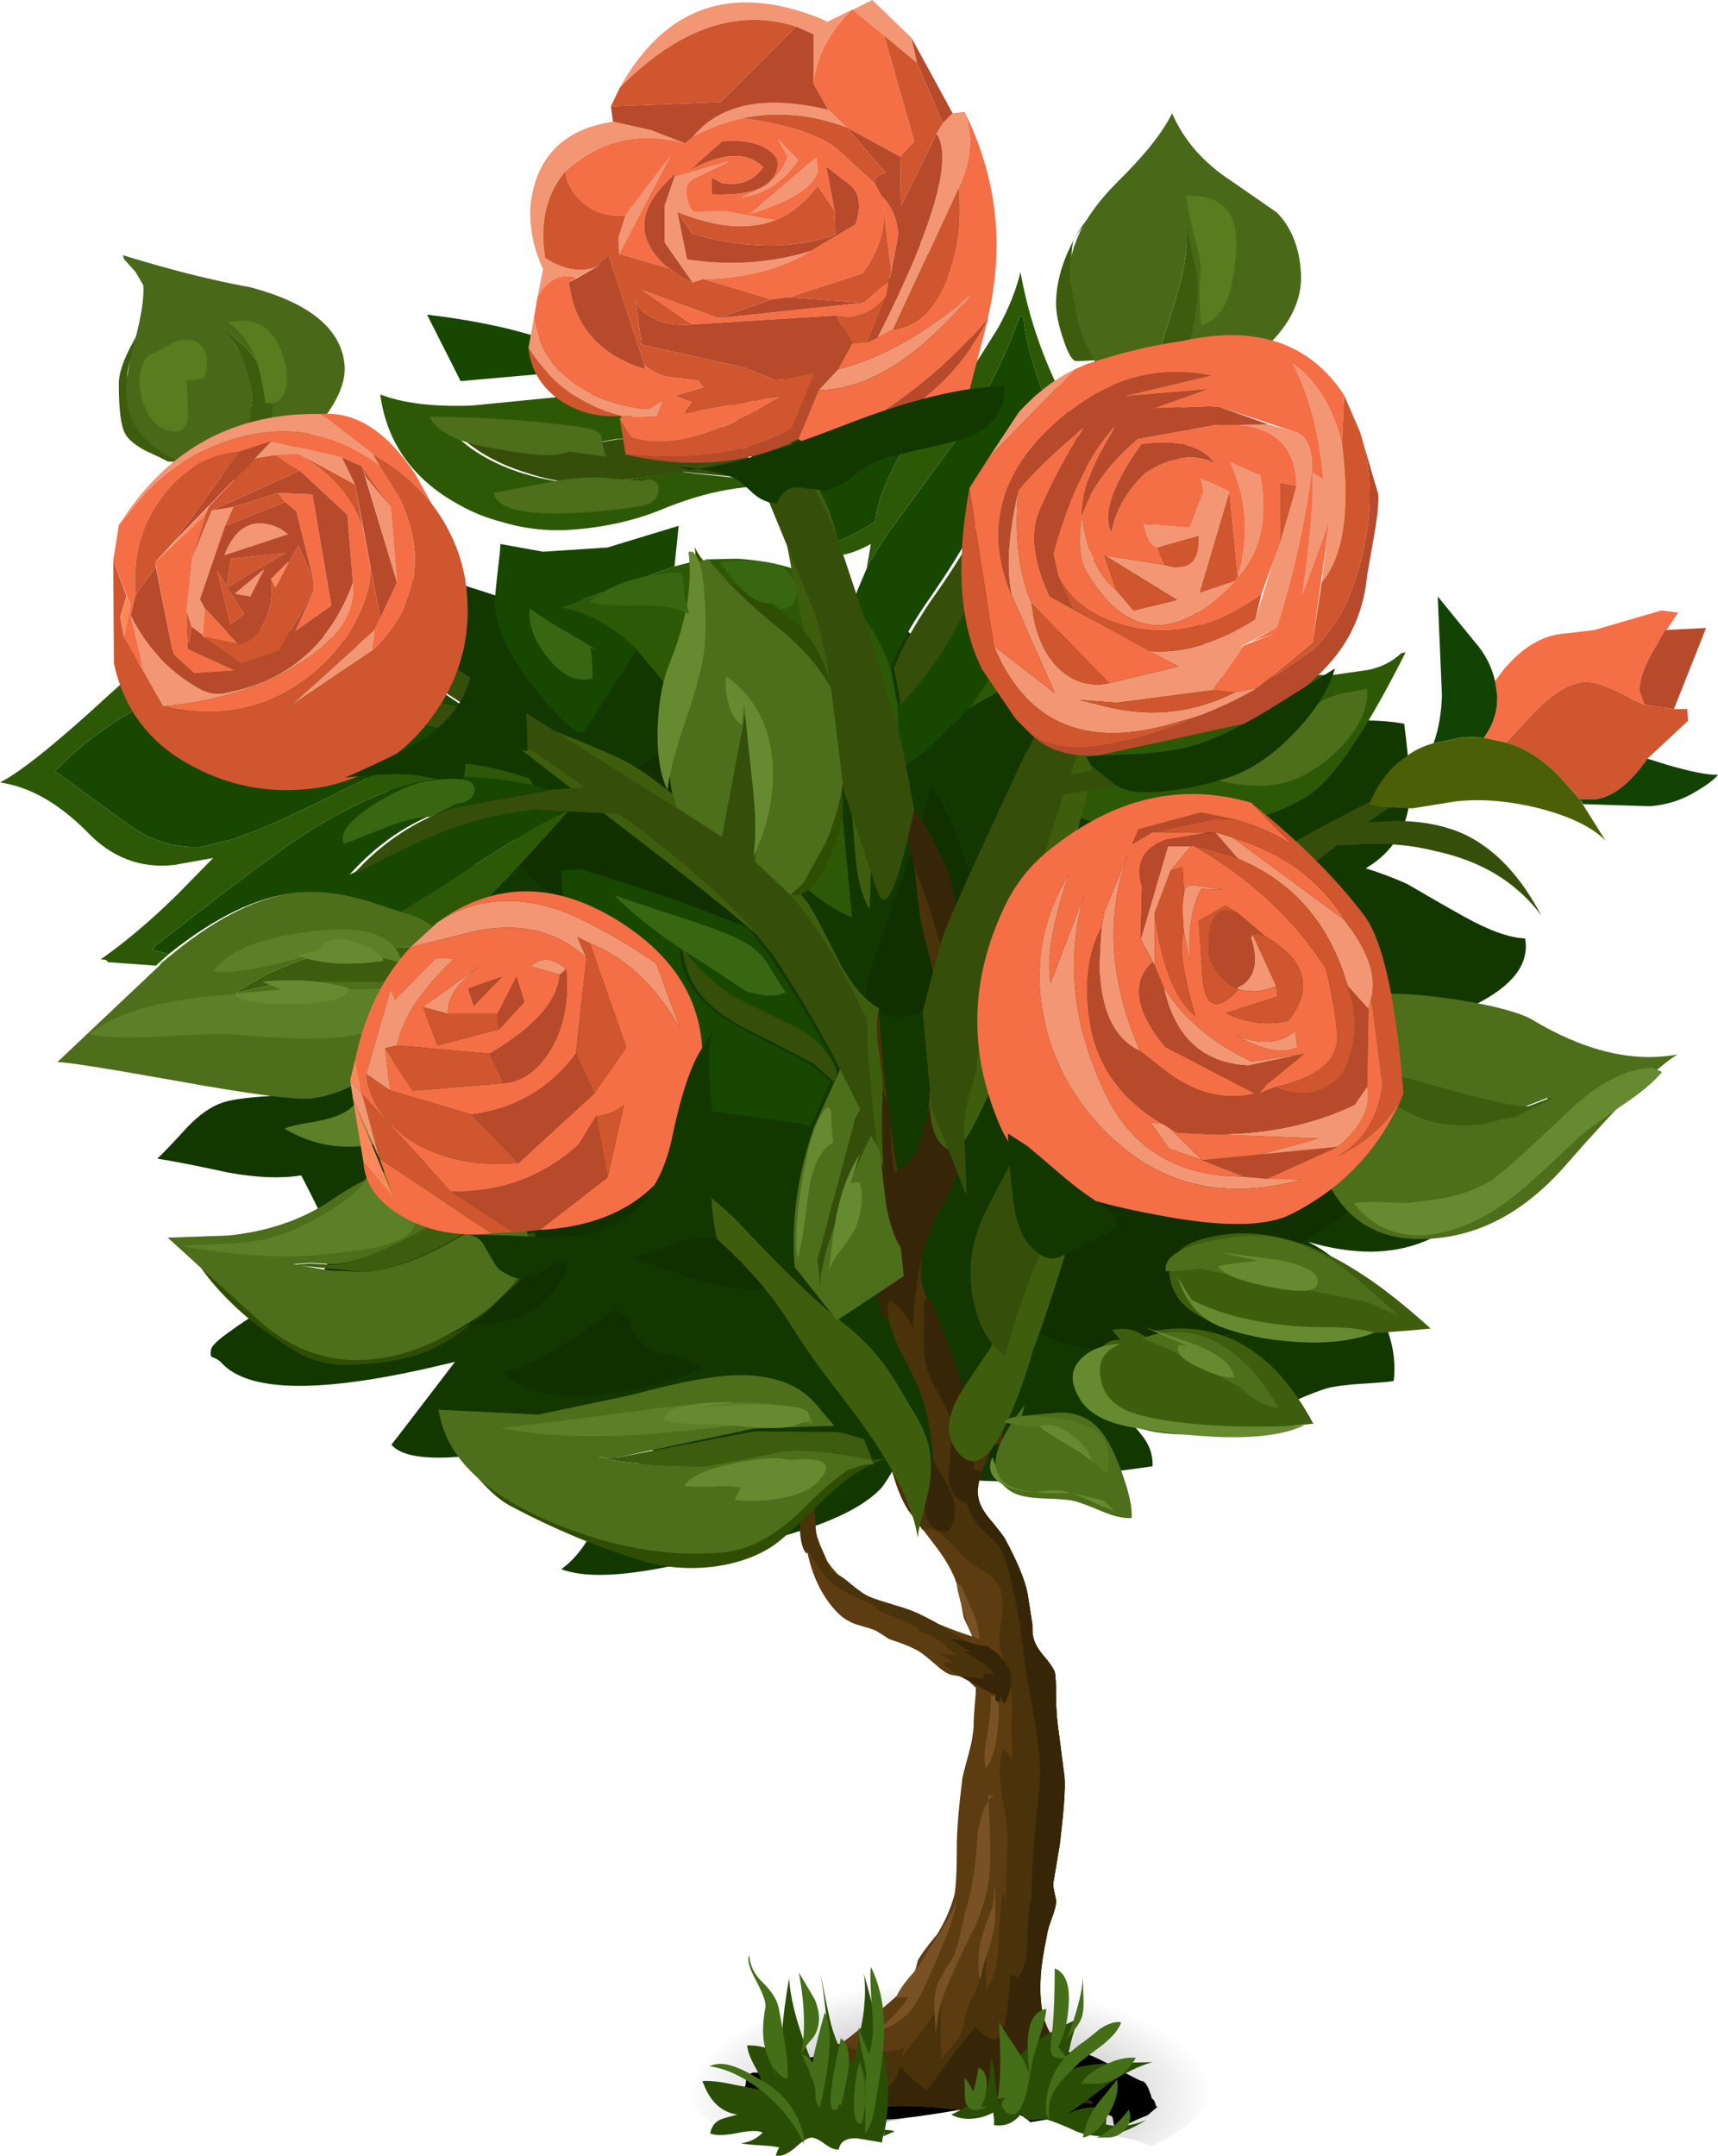 <?xml version="1.0" encoding="iso-8859-1"?>
<!-- Generator: Adobe Illustrator 15.1.0, SVG Export Plug-In . SVG Version: 6.00 Build 0)  -->
<!DOCTYPE svg PUBLIC "-//W3C//DTD SVG 1.1//EN" "http://www.w3.org/Graphics/SVG/1.1/DTD/svg11.dtd">
<svg version="1.1" id="FlashAICB" xmlns="http://www.w3.org/2000/svg" xmlns:xlink="http://www.w3.org/1999/xlink" x="0px" y="0px"
	 width="122.9px" height="154.15px" viewBox="0 0 122.9 154.15" style="enable-background:new 0 0 122.9 154.15;"
	 xml:space="preserve">
<symbol  id="FlashAICB_x2F_Layer_1_x2F__x3C_Path_x3E_" viewBox="0.005 -6.2 30.445 6.2">
	<g id="Layer_1_2_">
		<path style="fill-rule:evenodd;clip-rule:evenodd;" d="M25.05-0.65c0.3,0,1.067-0.333,2.3-1c1.233-0.667,1.883-1,1.95-1
			c0.267,0,0.517-0.417,0.75-1.25c0.133-0.067,0.233-0.25,0.3-0.55l0.1-0.05l-0.7-0.6c-0.867-0.333-1.617-0.7-2.25-1.1l-0.1,0.05
			L27.25-5.3c-0.067,0.466-2.033,0.367-5.9-0.3c-0.833,0.867-2.483,1.167-4.95,0.9c-2.733-0.466-4.55-0.7-5.45-0.7
			c-0.6,0-1.083-0.233-1.45-0.7C9.333-6.3,8.633-5.983,7.4-5.15C6.3-4.75,5.233-4.567,4.2-4.6c-0.333,0-1.05-0.117-2.15-0.35H1.7
			L1.95-5L0.9-4.95L0.25-4.1c-0.233,0.033-0.3,0.2-0.2,0.5C0.083-3.433,0.133-3.383,0.2-3.45c0.066-0.033,0.1,0,0.1,0.1
			c0,0.067,0.117,0.083,0.35,0.05c0.2,0,0.317,0.167,0.35,0.5l0.05,0.4L1.3-2.15l0.2,0.1h0.35c0.066,0,0.15-0.167,0.25-0.5
			C2.233-2.883,2.317-3.033,2.35-3S2.7-2.333,3.3-1.1c0.034,0,0.717,0.033,2.05,0.1c0.8,0.033,1.183,0.367,1.15,1
			C9.533,0,15.717-0.217,25.05-0.65z"/>
	</g>
</symbol>
<g>
	<g>
		
			<radialGradient id="SVGID_1_" cx="60.17" cy="150.857" r="18.826" gradientTransform="matrix(1 -0.011 -0.023 -0.45 11.289 218.691)" gradientUnits="userSpaceOnUse">
			<stop  offset="0" style="stop-color:#000000;stop-opacity:0.42"/>
			<stop  offset="1" style="stop-color:#000000;stop-opacity:0"/>
		</radialGradient>
		<path style="fill-rule:evenodd;clip-rule:evenodd;fill:url(#SVGID_1_);" d="M48.85,148.25c0-2.2,1.867-4.066,5.6-5.6
			c3.733-1.567,8.233-2.351,13.5-2.351s9.767,0.783,13.5,2.351c3.733,1.533,5.6,3.399,5.6,5.6c0,2-1.566,3.75-4.7,5.25l-0.55-0.25
			c-0.133-0.1-0.833-0.283-2.1-0.55c-0.167-0.033-0.601-0.25-1.3-0.65c-0.667-0.366-1.084-0.566-1.25-0.6
			c-0.7,0-1.434-0.167-2.2-0.5c-0.733-0.334-1.467-0.5-2.2-0.5c-0.7-0.5-1.267-0.867-1.7-1.101c-0.8-0.433-1.467-0.35-2,0.25
			c-1.566,0.801-2.566,1.284-3,1.45c-0.633,0.267-1.416,0.467-2.35,0.601c-0.367,0.033-0.584,0.416-0.65,1.149l-0.1-0.05
			c-0.4-0.134-0.917-0.35-1.55-0.65c-0.934-0.466-1.434-0.716-1.5-0.75c-1.1-0.466-2.217-0.666-3.35-0.6
			c-0.333,0-1.05,0.116-2.15,0.35h-0.35l0.25,0.051c-1.267-0.101-2.383,0.149-3.35,0.75C49.55,150.767,48.85,149.55,48.85,148.25z"
			/>
		
			<use xlink:href="#FlashAICB_x2F_Layer_1_x2F__x3C_Path_x3E_"  width="30.445" height="6.2" x="0.005" y="-6.2" transform="matrix(1 0 0 -1 52.35 146.15)" style="overflow:visible;opacity:0.148;enable-background:new    ;"/>
	</g>
	<path style="fill-rule:evenodd;clip-rule:evenodd;fill:#123800;" d="M46.4,42.15c3.7-0.3,6.2-0.45,7.5-0.45
		c2.9,0,5.367,0.366,7.4,1.1c1.566,0.567,3.134,1.7,4.7,3.4c1.366,1.433,2.517,3,3.45,4.7c0.967,1.767,1.517,4.017,1.649,6.75
		c0.167,2.667-0.083,5.017-0.75,7.05c-0.366,1.066-0.983,2.167-1.85,3.3c-1.066,1.333-1.866,2.333-2.4,3
		c-2.333,3.167-4.533,5.883-6.6,8.15c-1.233,1.399-2.133,2.433-2.7,3.1c-1.033,1.134-2.017,2.1-2.95,2.9
		c-0.934,0.8-2.1,1.649-3.5,2.55c-1.6,1.033-2.817,1.833-3.65,2.399l-3.3,2.5c-1.333,1-2.483,1.767-3.45,2.301
		c-1.233,0.699-2.767,1.3-4.6,1.8c-2.167,0.533-3.767,0.916-4.8,1.149c-8,1.801-12.917,1.65-14.75-0.449
		c-0.133-0.134-0.333-0.25-0.6-0.351c-0.133-0.033-0.167-0.217-0.1-0.55c0.033-0.267,0.533-0.733,1.5-1.4
		c0.5-0.366,1.1-0.767,1.8-1.199c0.367-0.267,0.9-0.551,1.6-0.851c0.767-0.333,1.283-0.583,1.55-0.75c1.667-1,2.35-2.283,2.05-3.85
		c-0.133-0.566-0.817-2.033-2.05-4.4c-1.433,0.233-3.167,0.167-5.2-0.2c-2.3-0.5-4-0.833-5.1-1c0.467-0.433,1.183-1.183,2.15-2.25
		c0.867-0.899,1.7-1.482,2.5-1.75c0.567-0.199,1.567-0.35,3-0.449c1.333-0.067,2.333-0.267,3-0.601
		c4.067-2.033,6.983-5.417,8.75-10.15c-0.566-0.133-1.316-0.15-2.25-0.05c-1,0.133-1.75,0.2-2.25,0.2
		c0.367-1.2,2.383-2.883,6.05-5.05c1.133-0.667,2.4-1.2,3.8-1.6c0.467-0.133,1.767-0.433,3.9-0.9c-0.566-0.133-1.917-0.367-4.05-0.7
		c-1.633-0.233-2.983-0.55-4.05-0.95c-1.367-0.5-2.95-1.317-4.75-2.45c-1-0.633-2.5-1.583-4.5-2.85c0.934-1.233,2.95-1.8,6.05-1.7
		c4.133,0.133,6.4,0.15,6.8,0.05c-1.733-1.367-3.2-2.833-4.4-4.4c-1.633-2.167-2.367-4.05-2.2-5.65c1.434-0.333,3.05-0.2,4.85,0.4
		c2.767,0.9,4.283,1.367,4.55,1.4L46.4,42.15z"/>
	<path style="fill-rule:evenodd;clip-rule:evenodd;fill:#123800;" d="M104.75,65.55c1.8,1,3.25,1.517,4.35,1.55
		c0.334,1.833-0.899,3.433-3.699,4.8c-1.867,0.9-4,1.534-6.4,1.9c2.233,0.9,3.833,1.583,4.8,2.05c1.7,0.867,2.8,2.284,3.3,4.25
		c0.667,2.5-0.149,4.801-2.449,6.9c-1.767,1.634-3.95,2.467-6.551,2.5c-1.432,0-2.939-0.233-4.524-0.7
		c1.389,0.698,2.664,1.748,3.825,3.15c1.8,2.233,2.566,4.5,2.3,6.8c-0.4,0.066-1.184,0.134-2.351,0.2
		c-1.033,0.066-1.816,0.166-2.35,0.3c-0.5,0.134-1.283,0.434-2.35,0.9c-1,0.433-1.801,0.699-2.4,0.8c-1.366,0.233-3.066,0.3-5.1,0.2
		c-2.9-0.167-4.584-0.25-5.051-0.25c0.767,0.767,1.301,1.35,1.601,1.75c0.533,0.666,0.783,1.399,0.75,2.199
		c-2.601,0.367-4.55,0.617-5.851,0.75c-2.267,0.267-4.216,0.367-5.85,0.301c-1.8-0.067-3.05-0.2-3.75-0.4
		c-0.033,0-0.384-0.167-1.05-0.5c-0.434-0.233-0.816-0.316-1.15-0.25c-0.5,0.066-0.85,0.267-1.05,0.6
		c-0.366,0.601-0.616,0.967-0.75,1.101c-0.9,0.934-2.317,1.767-4.25,2.5c-0.767,0.3-2.367,0.8-4.8,1.5
		c-3.133,0.866-5.4,1.434-6.8,1.7c-3.2,0.6-5.533,0.616-7,0.05c0.867-0.601,1.65-1.566,2.35-2.9c0.933-1.733,1.55-2.8,1.85-3.2
		c0.566-0.733,1.45-1.616,2.65-2.649c1.5-1.3,2.45-2.167,2.85-2.601c-0.934,0.934-2.717,1.584-5.35,1.95
		c-2.9,0.233-4.85,0.417-5.85,0.55c-2.3,0.4-4.167,0.667-5.6,0.801c-2.7,0.233-4.383-0.051-5.05-0.851
		c0.067-0.066,1.667-2.149,4.8-6.25c2.1-2.733,4.05-4.233,5.85-4.5l9.45-17.9c0.8-0.533,1.85-1.033,3.15-1.5
		c0.7-0.267,1.783-0.667,3.25-1.2c1.3-0.5,3.717-1.55,7.25-3.15c3-1.366,5.434-2.366,7.3-3c4-1.4,7.217-2.417,9.65-3.05
		c3.566-0.934,6.883-1.467,9.95-1.6c2.3-0.1,4.333-0.017,6.1,0.25c2,0.333,3.967,0.934,5.9,1.8
		C102.417,64.233,103.783,65.017,104.75,65.55z"/>
	<path style="fill-rule:evenodd;clip-rule:evenodd;fill:#123800;" d="M85.25,42.2c0.7,1.633,1.233,5.483,1.6,11.55
		c5.467-1.967,10-2.633,13.601-2c0.366,2.833,0.483,4.75,0.35,5.75c-0.267,1.934-1.25,3.434-2.95,4.5c-1.399,0.9-3.35,1.6-5.85,2.1
		c-2.934,0.633-4.934,0.483-6-0.45l-15.5,11.7c-5.267-0.2-8.85-1.55-10.75-4.05c-1.133-1.466-1.783-3.483-1.95-6.05
		c-0.133-2.2,0.1-4.35,0.7-6.45c1-3.466,3.434-6.9,7.3-10.3c2.167-1.867,5.65-4.333,10.45-7.4C80.75,38.267,83.75,38.633,85.25,42.2
		z"/>
	<path style="fill-rule:evenodd;clip-rule:evenodd;fill:#103000;" d="M35.95,98.1c1.133-0.166,2.533-0.783,4.2-1.85
		c0.9-0.6,2.2-1.483,3.9-2.65l0.55,0.45c0.066,0.101,0.117,0.167,0.15,0.2c0.067,0.066,0.167,0.083,0.3,0.05
		c0.067,1.101,0.767,1.9,2.1,2.4c1.567,0.399,2.617,0.767,3.15,1.1c-2.1,1-4.533,1.634-7.3,1.9
		C39.567,100.033,37.217,99.5,35.95,98.1z"/>
	<path style="fill-rule:evenodd;clip-rule:evenodd;fill:#103000;" d="M26.55,94.65l3.65-6.601c-0.3-0.866,0.083-1.733,1.15-2.6
		c0.566-0.5,1.45-1.117,2.65-1.851c1.9-1.466,3.5-2.5,4.8-3.1c2.1-0.967,3.934-1.15,5.5-0.55c1.167,0.434,2.467,1.5,3.9,3.2
		c1.566,2,2.667,3.35,3.3,4.05c1.1,0.899,1.967,1.616,2.6,2.149c1.167,1.034,1.767,1.9,1.8,2.601c-1.8,0.434-3.967,0.25-6.5-0.55
		c-2.867-1.067-4.967-1.801-6.3-2.2c-1.267-0.367-1.983-0.351-2.15,0.05c-0.133,0.934-0.483,1.816-1.05,2.65
		c-1.233,1.866-3.283,2.816-6.15,2.85C30.417,94.483,28.017,94.45,26.55,94.65z"/>
	<path style="fill-rule:evenodd;clip-rule:evenodd;fill:#103000;" d="M97.3,85.7c-2.8,3.133-7.399,4.983-13.8,5.55
		c3.033,1.3,6.684,1.733,10.95,1.3C92.85,94.116,89.7,95.233,85,95.9c-2.8,0.366-4.7,0.55-5.7,0.55c-2.333,0-4.133-0.5-5.399-1.5
		c-1.567-1.233-1.934-2.75-1.101-4.55c0.733-1.567,2.25-3.084,4.55-4.551c2.233-1.433,4.534-2.399,6.9-2.899
		c2.533-0.5,4.467-0.283,5.8,0.649L97.3,85.7z"/>
	<path style="fill-rule:evenodd;clip-rule:evenodd;fill:#103000;" d="M77.3,102.05c0.945,0.426,1.063,0.875,0.351,1.351
		c-0.601,0.433-1.384,0.733-2.351,0.899c-1.333,0.2-2.899,0.184-4.7-0.05c-2.866-0.4-4.416-0.6-4.649-0.6
		C69.584,102.905,73.367,102.372,77.3,102.05z"/>
	<path style="fill-rule:evenodd;clip-rule:evenodd;fill:#103000;" d="M70.1,65.6l-1.449-2.15c0.233,1.433,0.166,3-0.2,4.7
		c-0.434,1.967-1.15,3.3-2.15,4c-0.566,0.4-1.316,0.583-2.25,0.55c-1-0.034-1.649-0.333-1.95-0.9c-0.233-0.466-0.149-1.35,0.25-2.65
		c0.2-0.7,0.483-1.55,0.851-2.55c0.133-0.434,0.733-2.15,1.8-5.15c0.733-2.067,1.25-3.8,1.55-5.2c0.8,1.033,1.55,2.517,2.25,4.45
		C69.4,62.367,69.833,64,70.1,65.6z"/>
	<path style="fill-rule:evenodd;clip-rule:evenodd;fill:#103000;" d="M51.8,52.2l-1.2,3.15c1.733,1.367,2.933,2.867,3.6,4.5
		c0.8,1.933,0.75,3.85-0.15,5.75c-0.633,1.367-1.8,2.083-3.5,2.15c-1.167,0.033-2.683-0.267-4.55-0.9c-6.9-2.467-9.933-4.8-9.1-7
		c0.2-0.567,1.184-1.267,2.95-2.1c0.9-0.434,1.9-0.867,3-1.3c0.767-0.367,2.2-1.2,4.3-2.5C49.15,52.816,50.7,52.233,51.8,52.2z"/>
	<path style="fill-rule:evenodd;clip-rule:evenodd;fill:#5C3C10;" d="M67.95,69.6c0.066,1.767,0.083,3.117,0.05,4.05
		c0,2.867,0.017,4.484,0.05,4.85c0.2,1.833,0.167,3.283-0.1,4.35c-0.434,1.834-0.834,3.25-1.2,4.25c-0.767,2.134-1.033,3.7-0.8,4.7
		c0.1,0.467,0.333,1.101,0.7,1.9c0.433,0.934,0.699,1.566,0.8,1.899c0.333,1.034,0.6,2.75,0.8,5.15c0.1,1.366,0.25,2.233,0.45,2.6
		c-0.033,0.233,0,0.4,0.1,0.5c0.066,0.101,0.316,0.051,0.75-0.149c0.518-0.218,1.025-0.359,1.525-0.425
		c-0.169,0.344-0.311,0.652-0.425,0.925c-0.5,1.1-0.733,1.95-0.7,2.55c0,0.533,0.25,1.116,0.75,1.75c0.7,0.833,1.1,1.35,1.2,1.55
		c0.866,1.601,1.399,2.884,1.6,3.851l0.35,2.25c0,0.533,0.034,0.883,0.101,1.05c0.1,0.366,0.35,0.783,0.75,1.25
		c0.399,0.467,0.649,0.833,0.75,1.1c0.066,0.233,0.1,0.917,0.1,2.05c0,0.733,0.084,1.65,0.25,2.75
		c0.233,1.801,0.351,2.717,0.351,2.75c0.066,0.767-0.051,2.384-0.351,4.851L75.4,134.35c-0.067,0.267-0.067,0.551,0,0.851
		c0.1,0.399,0.149,0.649,0.149,0.75c0,0.267-0.1,0.666-0.3,1.2c-0.2,0.533-0.316,0.933-0.35,1.199
		c-0.267,1.301-0.417,2.284-0.45,2.95c-0.101,1.566,0.066,2.816,0.5,3.75c0.733,1.367,1.267,2.417,1.6,3.15
		c0.4,0.934,0.95,1.666,1.65,2.2c-0.566-0.034-0.967-0.017-1.2,0.05c-0.233,0.233-0.384,0.35-0.45,0.35
		c-0.5,0.167-1.1,0.25-1.8,0.25c-2.833,0-4.533-0.017-5.1-0.05c-2-0.267-3.517-0.4-4.551-0.4c-1.166-0.033-2.883,0.051-5.149,0.25
		c-0.567,0.101-1,0.167-1.3,0.2c-0.5,0.033-0.917-0.066-1.25-0.3l-1.75-1.4c0.6-0.267,1.35-0.767,2.25-1.5
		c1.1-0.899,1.833-1.466,2.2-1.699c0.7-0.467,1.516-1.134,2.45-2c0.233-0.233,0.7-0.65,1.4-1.25c0.633-0.567,1.066-1.051,1.3-1.45
		c0.134-0.233,0.267-0.65,0.4-1.25c0.233-0.434,0.699-1.066,1.399-1.9c0.533-0.866,0.934-1.767,1.2-2.7c0.134-0.5,0.2-1.699,0.2-3.6
		c0-1.1,0.133-2.717,0.399-4.85c0.067-0.334,0.217-0.917,0.45-1.75c0.2-0.733,0.316-1.367,0.351-1.9c0-0.533,0.05-1.316,0.149-2.35
		c0-0.367,0.033-1,0.101-1.9c0-0.8-0.067-1.417-0.2-1.85c-0.134-0.4-0.384-0.967-0.75-1.7l-0.4-2.101
		c-0.233-0.899-0.75-1.883-1.55-2.949c-1.333-1.733-2.017-2.634-2.05-2.7c-0.4-0.634-0.75-1.467-1.05-2.5
		c-0.167-0.566-0.4-1.45-0.7-2.65l-0.55,0.351c0.161-0.243,0.194-0.743,0.1-1.5c-0.1-1.034-0.283-1.7-0.55-2
		c0.3-0.134,0.517-0.084,0.649,0.149c0.101,0.334,0.2,0.566,0.301,0.7c0.133,0.233,0.366,0.483,0.699,0.75
		c0.367,0.3,0.617,0.533,0.75,0.7c0.2,0.233,0.551,0.767,1.051,1.6c0.433,0.7,0.833,1.184,1.199,1.45
		c-0.133-1.5-0.25-2.483-0.35-2.95c-0.167-1.033-0.434-1.983-0.8-2.85c-0.2-0.5-0.634-1.384-1.3-2.65
		c-0.534-1.166-0.834-2.083-0.9-2.75c-0.167-1.7-0.35-2.899-0.55-3.6c-0.066-0.233-0.184-0.267-0.351-0.101
		c-0.166,0.2-0.283,0.167-0.35-0.1c-0.2-0.6-0.3-1.333-0.3-2.2c0-0.5,0.017-1.25,0.05-2.25c0.033-0.933,0.05-2.333,0.05-4.2
		c0.033-0.466,0.167-1.116,0.4-1.949c0.233-0.867,0.366-1.517,0.399-1.95c0-0.1-0.083-1-0.25-2.7c-0.133-1.333-0.05-2.184,0.25-2.55
		c0.334,4.966,0.867,9.184,1.601,12.649c0.467,0.067,0.85-0.267,1.149-1c0.067-0.133,0.233-0.732,0.5-1.8
		c0.034-0.133,0.15-1.2,0.351-3.2c0.066-0.899,0.217-2.35,0.45-4.35c0.199-1.8,0.199-3.25,0-4.35c-0.101-0.5-0.301-1.367-0.601-2.6
		c-0.3-1.066-0.483-1.933-0.55-2.6c-0.267-2.367-0.434-4.1-0.5-5.2c1.167,2.3,1.866,4.1,2.1,5.4
		C67.717,67.316,67.917,68.8,67.95,69.6z M71.4,103.25c-0.11,0.006-0.219,0.015-0.325,0.025c0.213-0.447,0.471-0.956,0.774-1.525
		c-0.066,0.134-0.116,0.434-0.149,0.9C71.7,103.017,71.6,103.217,71.4,103.25z"/>
	<g>
		<path style="fill-rule:evenodd;clip-rule:evenodd;fill:#4A320A;" d="M71.85,101.775c-0.067,0.131-0.117,0.423-0.149,0.875
			c0,0.366-0.101,0.566-0.3,0.6L71.1,103.3L71.85,101.775z"/>
		<path style="fill-rule:evenodd;clip-rule:evenodd;fill:#4A320A;" d="M67.35,65.15c0.367,2.167,0.567,3.65,0.601,4.45
			c0.066,1.767,0.083,3.117,0.05,4.05c0,2.867,0.017,4.484,0.05,4.85c0.2,1.833,0.167,3.283-0.1,4.35
			c-0.434,1.834-0.834,3.25-1.2,4.25c-0.767,2.134-1.033,3.7-0.8,4.7c0.1,0.467,0.333,1.101,0.7,1.9
			c0.433,0.934,0.699,1.566,0.8,1.899c0.333,1.034,0.6,2.75,0.8,5.15c0.1,1.366,0.25,2.233,0.45,2.6c-0.033,0.233,0,0.4,0.1,0.5
			c0.066,0.067,0.3,0.034,0.7-0.1c0.566-0.233,1.1-0.384,1.6-0.45c-0.8,1.533-1.183,2.684-1.149,3.45c0,0.533,0.25,1.116,0.75,1.75
			c0.7,0.833,1.1,1.35,1.2,1.55c0.866,1.601,1.399,2.884,1.6,3.851l0.35,2.25c0,0.533,0.034,0.883,0.101,1.05
			c0.1,0.366,0.35,0.783,0.75,1.25c0.399,0.467,0.649,0.833,0.75,1.1c0.066,0.233,0.1,0.917,0.1,2.05c0,0.733,0.084,1.65,0.25,2.75
			c0.233,1.801,0.351,2.717,0.351,2.75c0.066,0.767-0.051,2.384-0.351,4.851L75.4,134.35c-0.067,0.267-0.067,0.551,0,0.851
			c0.1,0.399,0.149,0.649,0.149,0.75c0,0.267-0.1,0.666-0.3,1.2c-0.2,0.533-0.316,0.933-0.35,1.199
			c-0.267,1.301-0.417,2.284-0.45,2.95c-0.101,1.566,0.066,2.816,0.5,3.75c0.733,1.367,1.267,2.417,1.6,3.15
			c0.4,0.934,0.95,1.666,1.65,2.2c-0.566-0.034-0.967-0.017-1.2,0.05c-0.233,0.233-0.384,0.35-0.45,0.35
			c-0.5,0.167-1.1,0.25-1.8,0.25c-2.833,0-4.533-0.017-5.1-0.05c-2-0.267-3.517-0.4-4.551-0.4c-1.166-0.033-2.883,0.051-5.149,0.25
			c-0.567,0.101-1,0.167-1.3,0.2c-0.5,0.033-0.917-0.066-1.25-0.3l-1.75-1.4c0.6-0.267,1.35-0.767,2.25-1.5
			c1.1-0.899,1.833-1.466,2.2-1.699l0.05-0.051c0.333,0.2,0.617,0.334,0.85,0.4c0.533,0.134,1.15,0.2,1.85,0.2
			c0.867,0,1.483-0.101,1.851-0.3l-0.25,0.899c0.166-0.366,0.717-1.116,1.649-2.25c0.733-0.934,1.15-1.767,1.25-2.5
			c-0.066,2.066-0.066,3.617,0,4.65c0.2-0.233,0.483-0.55,0.851-0.95c0.333-0.4,0.55-0.767,0.649-1.1
			c0.101-0.301,0.184-0.7,0.25-1.2c0.101-0.434,0.267-0.834,0.5-1.2c0.334-0.6,0.534-1.3,0.601-2.1
			c0.066-0.434,0.116-1.184,0.149-2.25c0.167,0.399,0.233,1.033,0.2,1.899c-0.033,1.033-0.033,1.7,0,2
			c0.566-0.7,0.867-1.833,0.9-3.399c0.066-1.9,0.184-3.101,0.35-3.601l0.15,1c0-1.1,0.05-2.767,0.149-5
			c-0.033-0.6-0.183-1.649-0.449-3.149c-0.2-1.367-0.15-2.4,0.149-3.101l0.65,0.851c-0.066-0.834-0.084-2.117-0.05-3.851
			c-0.067-1.5-0.301-2.733-0.7-3.7c-0.233-0.566-0.267-1.3-0.101-2.199c0.167-1,0.184-1.75,0.051-2.25
			c-0.134-0.534-0.45-0.983-0.95-1.351c-0.934-0.6-1.417-0.916-1.45-0.95c-0.3-0.267-0.717-0.699-1.25-1.3
			c-0.167-0.133-0.45-0.366-0.85-0.7c-0.4-0.267-0.75-0.35-1.051-0.25L66,109.4c-0.233-0.334-0.583-0.817-1.05-1.45
			c-0.4-0.634-0.75-1.467-1.05-2.5c-0.167-0.566-0.4-1.45-0.7-2.65l-0.55,0.351c0.199-0.334,0.233-0.95,0.1-1.851
			c-0.134-0.866-0.316-1.416-0.55-1.649c0.3-0.134,0.517-0.084,0.649,0.149c0.101,0.334,0.2,0.566,0.301,0.7
			c0.133,0.233,0.366,0.483,0.699,0.75c0.367,0.3,0.617,0.533,0.75,0.7c0.2,0.233,0.551,0.767,1.051,1.6
			c0.433,0.7,0.833,1.184,1.199,1.45c-0.133-1.5-0.25-2.483-0.35-2.95c-0.167-1.033-0.434-1.983-0.8-2.85
			c-0.2-0.5-0.634-1.384-1.3-2.65c-0.534-1.166-0.834-2.083-0.9-2.75c-0.167-1.7-0.35-2.899-0.55-3.6
			c-0.066-0.233-0.184-0.267-0.351-0.101c-0.166,0.2-0.283,0.167-0.35-0.1c-0.2-0.6-0.3-1.333-0.3-2.2c0-0.5,0.017-1.25,0.05-2.25
			c0.033-0.933,0.05-2.333,0.05-4.2c0.033-0.466,0.167-1.116,0.4-1.949c0.233-0.867,0.366-1.517,0.399-1.95c0-0.1-0.083-1-0.25-2.7
			c-0.133-1.333-0.05-2.184,0.25-2.55c0.334,4.966,0.867,9.184,1.601,12.649c0.467,0.067,0.85-0.267,1.149-1
			c0.067-0.133,0.233-0.732,0.5-1.8c0.034-0.133,0.15-1.2,0.351-3.2c0.066-0.899,0.217-2.35,0.45-4.35c0.199-1.8,0.199-3.25,0-4.35
			c-0.101-0.5-0.301-1.367-0.601-2.6c-0.3-1.066-0.483-1.933-0.55-2.6c-0.267-2.367-0.434-4.1-0.5-5.2
			C66.417,62.05,67.116,63.85,67.35,65.15z"/>
	</g>
	<path style="fill-rule:evenodd;clip-rule:evenodd;fill:#362607;" d="M68.6,104.95l1.65,0.25c-0.233,0.666-0.333,1.184-0.3,1.55
		c0,0.533,0.25,1.116,0.75,1.75c0.7,0.833,1.1,1.35,1.2,1.55c0.866,1.601,1.399,2.884,1.6,3.851l0.35,2.25
		c0,0.533,0.034,0.883,0.101,1.05c0.1,0.366,0.35,0.783,0.75,1.25c0.399,0.467,0.649,0.833,0.75,1.1c0.066,0.233,0.1,0.917,0.1,2.05
		c0,0.733,0.084,1.65,0.25,2.75c0.233,1.801,0.351,2.717,0.351,2.75c0.066,0.767-0.051,2.384-0.351,4.851L75.4,134.35
		c-0.067,0.267-0.067,0.551,0,0.851c0.1,0.399,0.149,0.649,0.149,0.75c0,0.267-0.1,0.666-0.3,1.2c-0.2,0.533-0.316,0.933-0.35,1.199
		c-0.267,1.301-0.417,2.284-0.45,2.95c-0.101,1.566,0.066,2.816,0.5,3.75c0.733,1.367,1.267,2.417,1.6,3.15
		c0.4,0.934,0.95,1.666,1.65,2.2c-0.566-0.034-0.967-0.017-1.2,0.05c-0.233,0.233-0.384,0.35-0.45,0.35
		c-0.5,0.167-1.1,0.25-1.8,0.25c-2.833,0-4.533-0.017-5.1-0.05c-2-0.267-3.517-0.4-4.551-0.4c-1.166-0.033-2.883,0.051-5.149,0.25
		L59.9,150.9c-0.1-0.267-0.117-0.567-0.05-0.9c1.7-0.134,2.633-0.217,2.8-0.25c0.866-0.267,1.449-0.934,1.75-2
		c0.399,0.434,0.699,0.75,0.899,0.95c0.4,0.366,0.75,0.616,1.05,0.75c1.567-2.233,2.717-3.733,3.45-4.5
		c1.101,1.267,1.8,1.149,2.101-0.351c0.166-0.8,0.3-1.933,0.399-3.399l0.55,0.2c0.434-0.567,0.65-1.5,0.65-2.801
		c0.033-1.5,0.134-2.483,0.3-2.949c0-2.034,0.184-4.584,0.55-7.65c0.134-1.167,0.051-2.65-0.25-4.45c-0.166-1-0.416-2.434-0.75-4.3
		c-0.333-3.2-0.816-5.783-1.449-7.75c-0.2-0.6-0.5-1.083-0.9-1.45c-0.634-0.566-1.017-0.95-1.15-1.149
		C69.217,108.033,68.8,106.717,68.6,104.95z"/>
	<path style="fill-rule:evenodd;clip-rule:evenodd;fill:#362607;" d="M65.85,81.65c0.067-0.167,0.317-1.134,0.75-2.9
		c2.834,0.967,3.051,3.533,0.65,7.7c-1.134,2.033-1.783,4.866-1.95,8.5c-0.5-1.033-1.066-1.684-1.7-1.95
		c-0.133,0.8-0.199,1.35-0.199,1.65c-0.5-0.7-0.684-1.767-0.551-3.2l-3.5-6.5c0-1.667,0.233-3.333,0.7-5
		c0.667-2.333,1.584-3.1,2.75-2.3c0.533,0.4,0.834,1.367,0.9,2.9c0.066,1.9,0.166,3,0.3,3.3C64.833,83.45,65.45,82.717,65.85,81.65z
		"/>
	<path style="fill-rule:evenodd;clip-rule:evenodd;fill:#362607;" d="M62.85,55.95c-0.066-0.4,0-0.717,0.2-0.95
		c1.934,2.066,3.367,4.15,4.3,6.25c1.267,2.8,1.434,5.283,0.5,7.45c-0.333-0.467-0.75-1.6-1.25-3.4c-0.199-0.667-0.55-1.667-1.05-3
		c-0.399-1.2-0.633-2.233-0.7-3.1L62.85,55.95z"/>
	<path style="fill-rule:evenodd;clip-rule:evenodd;fill:#362607;" d="M66.1,92.95h0.5c1.467,3.733,2.334,6.133,2.601,7.2
		c0.733,2.899,0.684,5.333-0.15,7.3c-0.934-0.334-1.316-1.2-1.149-2.601c0.199-1.933,0.25-3.05,0.149-3.35
		c-0.133-0.4-0.517-1.15-1.149-2.25c-0.467-0.833-0.733-1.684-0.801-2.55V92.95z"/>
	<path style="fill-rule:evenodd;clip-rule:evenodd;fill:#362607;" d="M65.85,102.7c0.101,0.267,0.601,1.184,1.5,2.75
		c0.733,1.2,1.051,2.116,0.95,2.75c-0.133,1.366-0.666,1.684-1.6,0.95c-0.4-0.301-0.584-1.101-0.55-2.4
		c0.033-0.7,0.1-1.55,0.199-2.55L65.85,102.7z"/>
	<path style="fill-rule:evenodd;clip-rule:evenodd;fill:#785225;" d="M68.45,113.2l0.3,0.2c0.533,1.133,0.884,1.933,1.05,2.399
		c0.233,0.8,0.367,1.684,0.4,2.65c-0.134-0.467-0.434-1.167-0.9-2.101C68.7,114.583,68.417,113.533,68.45,113.2z"/>
	<path style="fill-rule:evenodd;clip-rule:evenodd;fill:#785225;" d="M70.85,121.2L70.6,118.6c0.034,0.167,0.217,0.834,0.551,2
		c0.233,0.767,0.333,1.467,0.3,2.101c-0.101,1.934-0.417,3.184-0.95,3.75c-0.134-0.601-0.083-1.467,0.15-2.601
		C70.85,122.684,70.917,121.8,70.85,121.2z"/>
	<path style="fill-rule:evenodd;clip-rule:evenodd;fill:#785225;" d="M71.1,128.35c-0.137,0.103-0.262,0.236-0.375,0.4
		c-0.01-0.13-0.018-0.264-0.024-0.4H71.1z M70.725,128.75c0.084,1.836,0.125,3.236,0.125,4.2c0,1.434-0.316,2.934-0.949,4.5
		c-0.9,1.8-1.534,3.133-1.9,4c-0.688,1.475-1.038,2.899-1.05,4.274c-0.004-0.368-0.038-0.943-0.101-1.725
		c-0.033-0.733,0-1.316,0.101-1.75c0.133-0.533,0.517-1.25,1.149-2.15c0.233-0.466,0.434-1.083,0.601-1.85
		c0.2-0.934,0.35-1.566,0.45-1.9c0.399-1.233,0.666-3.017,0.8-5.35C70.124,129.983,70.382,129.233,70.725,128.75z"/>
	<path style="fill-rule:evenodd;clip-rule:evenodd;fill:#785225;" d="M71.2,134.625v2.625c-0.033,0.533-0.2,1.267-0.5,2.2
		c-0.334,0.967-0.517,1.684-0.55,2.149c-0.134-0.333-0.184-0.816-0.15-1.449c0-0.601,0.066-1.101,0.2-1.5
		c0.133-0.534,0.399-1.301,0.8-2.301C71.077,135.808,71.145,135.232,71.2,134.625z"/>
	<path style="fill-rule:evenodd;clip-rule:evenodd;fill:#785225;" d="M68.5,135.65c-0.134,0.833-0.384,1.733-0.75,2.699
		c-0.467,1.134-0.833,1.983-1.1,2.551c-0.273,0.665-0.531,1.231-0.775,1.699c-0.008,0.018-0.017,0.034-0.025,0.051
		c-0.229,0.434-0.446,0.783-0.649,1.05c-0.7,0.833-1.601,1.366-2.7,1.6c1.099-0.753,1.933-1.595,2.5-2.524
		c-0.265,0.026-0.564,0.052-0.9,0.074c0.134-0.366,0.417-0.816,0.851-1.35c0.533-0.6,0.866-1.033,1-1.3
		c0.3-0.5,0.767-1.233,1.399-2.2C67.917,137.134,68.3,136.35,68.5,135.65z"/>
	<path style="fill-rule:evenodd;clip-rule:evenodd;fill:#5C3C10;" d="M57.4,106.05c0.1-0.434,0.217-0.566,0.35-0.399
		c0.1,0.133,0.183,0.399,0.25,0.8c0.067,1.3,0.15,2.267,0.25,2.899c0.3,1.567,1.133,2.884,2.5,3.95
		c0.533,0.467,1.283,0.867,2.25,1.2c1.533,0.533,2.333,0.816,2.4,0.85c1.399,0.667,2.767,1.217,4.1,1.65
		c0.533,0.134,0.95,0.4,1.25,0.8l0.1,0.25c0.334,0.434,0.534,1.017,0.601,1.75c0.133,0.601,0.149,0.983,0.05,1.15
		c-0.233,0.467-0.717,0.45-1.45-0.05c-0.066-0.067-0.267-0.25-0.6-0.551c-0.2-0.233-0.4-0.383-0.601-0.449
		c-0.399-0.067-0.683-0.117-0.85-0.15c-0.3-0.1-0.667-0.35-1.1-0.75c-0.5-0.434-0.851-0.717-1.051-0.85
		c-0.466-0.301-1.216-0.617-2.25-0.95c-0.399-0.267-0.716-0.467-0.949-0.601c-0.134-0.066-0.601-0.216-1.4-0.449
		c-0.5-0.167-0.933-0.434-1.3-0.801c-1.233-1.233-2.017-2.966-2.35-5.199c-0.1-0.5-0.133-1.217-0.1-2.15
		C57.4,106.866,57.367,106.217,57.4,106.05z"/>
	<path style="fill-rule:evenodd;clip-rule:evenodd;fill:#4A320A;" d="M62.25,114.2c0.333,0.133,0.95,0.333,1.85,0.6
		c0.801,0.233,1.417,0.467,1.851,0.7c0.434,0.2,0.983,0.5,1.649,0.9c0.167,0.1,0.483,0.3,0.95,0.6c0.367,0.233,0.684,0.4,0.95,0.5
		c0.5,0.134,0.884,0.384,1.15,0.75c1.033,1.4,1.267,2.417,0.699,3.05c-0.166-0.2-0.399-0.366-0.699-0.5
		c-0.367-0.1-0.65-0.2-0.851-0.3c-0.2-0.134-0.616-0.366-1.25-0.7c-0.566-0.366-0.95-0.666-1.149-0.899
		c0.333,0,0.583-0.034,0.75-0.101c-0.267-0.2-0.733-0.45-1.4-0.75c0.6,0.233,1.167,0.316,1.7,0.25c-0.5-0.3-0.767-0.483-0.8-0.55
		c0.048-0.024,0.089-0.032,0.125-0.025c-0.268-0.161-0.609-0.387-1.025-0.675c-0.4-0.233-0.816-0.366-1.25-0.399h0.3
		c-0.066-0.267-0.533-0.551-1.399-0.851c-1-0.366-1.584-0.633-1.75-0.8l0.1-0.05c-0.2-0.134-0.783-0.417-1.75-0.851
		c-0.667-0.333-1.2-0.666-1.6-1c-0.3-0.267-0.833-1-1.6-2.199l-0.1,0.199c-0.233-0.233-0.383-0.683-0.45-1.35
		s-0.017-1.184,0.15-1.55l0.5-0.9c0.233,0.033,0.367,0.384,0.4,1.05c0.034,0.733,0.067,1.167,0.1,1.301
		c0.067,0.333,0.233,0.783,0.5,1.35c0.267,0.6,0.434,1.05,0.5,1.35c0.434,0.134,0.917,0.434,1.45,0.9
		C61.45,113.75,61.917,114.066,62.25,114.2z"/>
	<path style="fill-rule:evenodd;clip-rule:evenodd;fill:#362607;" d="M70.65,117.7l0.25,0.2c0.833,0.566,1.316,1.25,1.449,2.05
		c0.034,0.366-0.05,0.833-0.25,1.399c-0.233,0.601-0.399,0.567-0.5-0.1l-0.05,0.45c-0.333,0-0.434-0.184-0.3-0.55
		c-0.233-0.034-0.517-0.15-0.85-0.351c-0.301-0.2-0.817-0.5-1.551-0.899c0.367,0,0.9,0.05,1.601,0.149
		c-0.101-0.066-0.134-0.166-0.101-0.3c0.2-0.1,0.434-0.1,0.7,0c-0.033-0.267-0.316-0.566-0.85-0.9c-0.3-0.199-0.7-0.449-1.2-0.75
		c0.178-0.029,0.345-0.021,0.5,0.025c-0.198-0.08-0.715-0.389-1.55-0.925c0.3,0,0.75,0.083,1.35,0.25
		C69.9,117.616,70.35,117.7,70.65,117.7z"/>
	<path style="fill-rule:evenodd;clip-rule:evenodd;fill:#2D5907;" d="M94.25,56.4c-1.434,1.167-3.483,2-6.15,2.5l-2.55,0.3
		c-3.333,0.3-6.233,0.017-8.7-0.85L75.5,58l0.35-1.15l5.15-0.8l6.1-2.3l5.75-2.7L87,53.15l-10.65,2.3l1.101-3.5l1.25-0.8
		c2.7-1.466,5.7-2.383,9-2.75l0.399-0.05l7.351-0.1l2.45-0.35c0.933-0.2,1.716-0.6,2.35-1.2l0.3-0.05
		C98.05,51.617,95.95,54.867,94.25,56.4z M64.1,15.25L64.05,15c0.434,0.733,1.566,2.25,3.4,4.55c1.2,1.5,1.866,3.217,2,5.15v1.85
		l1.95-3.1c0.767-1.4,1.3-2.733,1.6-4c0.533,2.966,1.467,5.8,2.8,8.5c1.233,2.5,1.967,5.083,2.2,7.75
		c0.233,2.533,0.017,4.667-0.65,6.4c-0.399,1.033-1.583,2.917-3.55,5.65l-0.5,0.6l-3.95,2.3l4.25-6.4
		c1.934-3.934,2.75-7.717,2.45-11.35c-0.1-0.933-0.566-2.5-1.399-4.7c-0.867-2.367-1.351-4.217-1.45-5.55h-0.25
		c-1.134,3.1-2.584,5.95-4.351,8.55l-5.1,6.95c-0.634,0.934-1.134,1.767-1.5,2.5l0.3-1.75c-0.866,0.467-1.6,0.733-2.2,0.8
		l-0.35-0.95c0.9-0.3,1.85-0.783,2.85-1.45c0.134-0.866,0.317-1.583,0.551-2.15c0.666-1.733,1.517-3.233,2.55-4.5l2.95-3.2
		l-0.051-1.1c-0.1-1.1-0.666-2.567-1.699-4.4L64.55,17.6C64.65,16.8,64.5,16.017,64.1,15.25z M63.3,20.5l-3.05,3.8
		c-2.6,2.967-4.05,5.467-4.35,7.5l-1.4-1.75c0.167-1.066,0.75-2.133,1.75-3.2c0.4-0.467,1.783-1.65,4.15-3.55
		c1.534-1.3,2.65-2.483,3.35-3.55L63.3,20.5z M45.05,28c2.5,0.133,4.833,1.083,7,2.85l0.2,0.2l1.15,1.4l0.4,0.9
		c-0.8-0.467-1.7-0.833-2.7-1.1c-2.5-0.767-4.85-1.05-7.05-0.85l-3.9,0.7l-3.95-0.25c-1.934-0.233-3.15-0.483-3.65-0.75
		c1.233,1.2,2.85,2.117,4.85,2.75c2,0.6,3.85,0.833,5.55,0.7l5.75-0.8l4.2,0.45c0.5,0,0.95,0.083,1.35,0.25l0.05,0.3l-1.05,0.1
		c-1.567,0.167-3.167,0.55-4.8,1.15l-0.8,0.3c-1.933,0.833-4.066,1.35-6.4,1.55c-1.833,0.167-3.583,0-5.25-0.5
		c-1.167-0.3-2.217-0.717-3.15-1.25c-3.3-1.8-5.184-4.434-5.65-7.9c1.6,0.633,3.783,0.9,6.55,0.8l10.65-1.05L45.05,28z M56.7,40.65
		l1.05,2.55c0.533,1.2,1.017,3.2,1.45,6c-0.8-1.434-2.034-2.833-3.7-4.2c-2.233-1.867-3.917-3.533-5.05-5l2.3-0.05
		C54.25,40.05,55.567,40.283,56.7,40.65z M49.6,40.15c0.066,2.133-0.217,4.434-0.85,6.9l-0.5,2.65l-2.7-3.25
		c-1.767-1.7-3.583-2.7-5.45-3l8.15-2.95L49.6,40.15z M61.45,43.85l0.2,0.15c0.833,1,1.517,2.25,2.05,3.75l0.5,2.6l0.149,3.15
		l-2.75-9.3L61.45,43.85z M3.95,55.15L9.1,58.9c1.7,1.233,3.483,1.784,5.35,1.65l2.05-0.5c1.867-0.6,4.467-1.75,7.8-3.45l2.8-1.35
		c2.733-1.233,4.7-2,5.9-2.3l-3.1,1.85l1.85-0.2c1.4-0.167,3.433,0.183,6.1,1.05l0.05,0.05l0.25,0.45
		c-2.5-0.5-4.583-0.683-6.25-0.55c-3.133,0.3-6.683,1.767-10.65,4.4c-2.367,1.633-5.75,4.184-10.15,7.65l-0.2,0.3l1.2,0.25
		l-0.95,0.85L7.7,68.8c0-0.133-0.167-0.2-0.5-0.2c1.767-1.233,3.6-2.784,5.5-4.65l2.55-2.6l-2.8,0.5
		c-2.4,0.267-4.483-0.534-6.25-2.4c-2.034-2.034-4.1-3.2-6.2-3.5c1.467-0.733,4.133-2.884,8-6.45c2.867-2.633,5.9-4.1,9.1-4.4
		c3.9-0.333,7.6,0.383,11.1,2.15l3.15,2.05c-3.5-1.767-7.133-2.5-10.9-2.2c-3.333,0.367-6.667,1.433-10,3.2
		C7.717,51.8,5.55,53.417,3.95,55.15z M40.65,57.95h0.05c-3.333,3.767-5.8,6.366-7.4,7.8c-0.466,0.367-0.867,0.9-1.2,1.6l-0.45-0.15
		c-0.767-0.833-1.483-1.367-2.15-1.6l-0.9-0.35l3.65-2.3c2.667-1.733,4.733-3.034,6.2-3.9L40.65,57.95z M32.1,67.35l-0.1,0.2
		l-0.1-0.15L32.1,67.35z M49.8,79.3c0.034,1.601-0.05,3.3-0.25,5.101l-1.15-0.65c-1.7-0.967-3.783-1.967-6.25-3
		c0.167-1.733,0.517-3.117,1.05-4.15l0.45,0.45C44.917,78.15,46.967,78.9,49.8,79.3z M58.9,60.15c0.567-1.466,0.95-2.833,1.15-4.1
		l0.9,9.55c-1.4-0.6-2.633-1.434-3.7-2.5L58.9,60.15z"/>
	<path style="fill-rule:evenodd;clip-rule:evenodd;fill:#184700;" d="M64.2,16.9l2.7,5.05c1.033,1.833,1.6,3.3,1.699,4.4l0.051,1.1
		l-2.95,3.2c-1.033,1.267-1.884,2.767-2.55,4.5c-0.233,0.567-0.417,1.284-0.551,2.15c-1,0.667-1.95,1.15-2.85,1.45
		c-0.833-2.267-2.117-4.583-3.85-6.95c0.3-2.033,1.75-4.533,4.35-7.5l3.05-3.8l0.45-0.75C64.25,18.717,64.4,17.767,64.2,16.9z
		 M74.65,28.2c0.833,2.2,1.3,3.767,1.399,4.7c0.3,3.633-0.517,7.417-2.45,11.35l-4.25,6.4L66.45,53.5l-1.8,1.35L64.35,53.5
		L64.2,50.35c1.566-1.6,2.916-3.45,4.05-5.55c1.533-2.9,2.733-6.25,3.6-10.05l-0.149-1.5l-0.15,0.05c-0.733,2.567-2.467,5.8-5.2,9.7
		c-1.233,1.8-2.116,3.383-2.649,4.75c-0.533-1.5-1.217-2.75-2.05-3.75l-0.2-0.15l-0.3-1.05l0.149-0.5l0.7-1.65
		c0.366-0.733,0.866-1.566,1.5-2.5l5.1-6.95c1.767-2.6,3.217-5.45,4.351-8.55h0.25C73.3,23.983,73.783,25.833,74.65,28.2z
		 M43.15,26.35l-10.2,0.9l-2.4-4.75c5,0.6,8.784,1.617,11.35,3.05L43.15,26.35z M41.45,52.4c-1.034-0.633-2.117-1.716-3.25-3.25
		c-1.733-2.167-2.667-4.117-2.8-5.85c-0.033-0.267,0.083-1.5,0.35-3.7l0.05-0.7l3.05,0.55l4.6-0.3l5.1-1.55l-0.3,2.9l-8.15,2.95
		c1.867,0.3,3.683,1.3,5.45,3L41.8,52.3L41.45,52.4z M17.95,51.95l4.1-0.75c2.633-0.233,5.917,0.116,9.85,1.05l2.05,0.45L33,52.95
		c-1.2,0.3-3.167,1.066-5.9,2.3l-2.8,1.35c-3.333,1.7-5.933,2.85-7.8,3.45l-2.05,0.5c-1.867,0.134-3.65-0.417-5.35-1.65l-5.15-3.75
		c1.6-1.733,3.767-3.35,6.5-4.85c3.333-1.767,6.667-2.833,10-3.2c3.767-0.3,7.4,0.433,10.9,2.2l2.15,1.45l-2.05-0.4l-4.7-0.3
		l-8.05,1.6L17.95,51.95z M38.3,56.2l1.05,0.25l-7.5,1.45c-2.6,0.9-4.883,2.45-6.85,4.65c2.967-1.533,5.183-2.583,6.65-3.15
		c2.167-0.833,4.283-1.316,6.35-1.45h2.65l-2.2,1.1c-1.467,0.867-3.534,2.167-6.2,3.9l-3.65,2.3l-2.75-0.9
		c-1.833-0.467-3.4-0.633-4.7-0.5c-2.733,0.267-5.75,1.716-9.05,4.35l-1.2-0.25l0.2-0.3c4.4-3.466,7.783-6.017,10.15-7.65
		c3.967-2.633,7.517-4.1,10.65-4.4c1.667-0.133,3.75,0.05,6.25,0.55l0.05,0.05H38.3z M40.15,62.25l1.4-0.1
		c1.8,0.534,4.15,1.3,7.05,2.3l4.85,1.85l1.6,2.05c1.967,2.9,3.567,5.6,4.8,8.1l-0.2,0.4c-0.267-0.8-0.633-1.434-1.1-1.9
		c-0.533-0.667-1.433-1.3-2.7-1.9l-3.6-1.75c-1.4-0.9-2.617-2.066-3.65-3.5v0.1c0.133,1.534,0.767,2.833,1.9,3.9
		c0.667,0.667,1.9,1.45,3.7,2.35l3.75,1.95l1.45,1.25l-1.4,3.2l-0.7-0.2l-7.5-1.05c-2.833-0.399-4.883-1.149-6.15-2.25L43.2,76.6
		c-0.667-0.767-1.217-1.65-1.65-2.65c-0.5-1.3-0.85-2.884-1.05-4.75L40.15,62.25z"/>
	<path style="fill-rule:evenodd;clip-rule:evenodd;fill:#3F5E0D;" d="M46.25,82.35L47.1,83c2.433,1.467,4.433,3.033,6,4.7
		c3.133,3.333,5.6,5.684,7.4,7.05c1.066,0.833,2.017,1.816,2.85,2.95c0.4,0.566,1.117,1.733,2.15,3.5
		c0.5,0.833,0.816,1.583,0.95,2.25c0.166,0.733,0.184,1.633,0.05,2.7c-0.033,0.3-0.233,1.149-0.6,2.55
		c-0.128,0.455-0.212,0.872-0.25,1.25c-0.327-2.253-1.777-5.136-4.351-8.65c-0.6-0.8-1.4-1.85-2.4-3.149
		c-0.833-1.134-1.566-2.2-2.2-3.2c-1.5-2.467-3.55-4.8-6.15-7c-0.367-0.3-1.267-1.066-2.7-2.3c-1.333-1.134-2.25-1.867-2.75-2.2
		c-0.667-0.5-0.684-0.816-0.05-0.95C45.55,82.367,45.95,82.316,46.25,82.35z"/>
	<path style="fill-rule:evenodd;clip-rule:evenodd;fill:#3F5E0D;" d="M44.95,54.55c0.9,0.5,2,1.284,3.3,2.35
		c1.667,1.4,2.7,2.233,3.1,2.5c1.5,1.034,2.617,1.8,3.35,2.3c1.3,0.933,2.3,1.85,3,2.75c0.3,0.366,1.05,1.75,2.25,4.15
		c0.933,1.8,1.916,2.966,2.95,3.5c-0.2,0.6-0.233,1.45-0.101,2.55c0.233,1.667,0.351,2.55,0.351,2.65
		c-0.034,1.367-0.051,2.384-0.051,3.05c0,1.233,0.034,2.284,0.101,3.15c-0.4-0.934-0.851-2.4-1.351-4.4
		c-0.566-2-1.033-3.466-1.399-4.399c-1.034-2.6-3.067-5.167-6.1-7.7c-2.434-2.1-6.483-5.3-12.15-9.6
		c-5.186-3.962-9.145-7.128-11.875-9.5c-0.119,0.023-0.236,0.048-0.35,0.075L29.7,49.45c-0.833-0.3-1.05-0.634-0.65-1
		c0.228-0.205,0.536-0.363,0.925-0.475l0.075-0.325c0.092,0.081,0.184,0.165,0.275,0.25c0.09-0.02,0.182-0.037,0.275-0.05
		c0.733-0.067,1.5,0.15,2.3,0.65c0.833,0.667,1.483,1.15,1.95,1.45c1.133,0.7,2.8,1.5,5,2.4C42.317,53.316,44.017,54.05,44.95,54.55
		z"/>
	<path style="fill-rule:evenodd;clip-rule:evenodd;fill:#3F5E0D;" d="M53.6,25.2c-0.011,0.488,0.022,1.047,0.1,1.675
		c-0.582-1.16-0.982-2.201-1.2-3.125L53.6,25.2z M53.7,26.875c0.557,1.127,1.29,2.369,2.2,3.725c1.967,2.9,3.184,5.1,3.65,6.6
		c0.9,2.9,1.467,5.733,1.7,8.5c0.467,4.9,0.75,8.116,0.85,9.65c0.233,3.6,0.267,6.816,0.101,9.65c-0.566-0.9-0.917-2.333-1.05-4.3
		c-0.2-2.667-0.351-4.2-0.45-4.6c-0.233-1.133-0.717-2.784-1.45-4.95c-0.733-2.133-1.233-3.783-1.5-4.95
		c-0.7-3.2-1.283-6.184-1.75-8.95c-0.1-0.566-0.583-2.583-1.45-6.05C54.11,29.508,53.827,28.066,53.7,26.875z"/>
	<path style="fill-rule:evenodd;clip-rule:evenodd;fill:#3F5E0D;" d="M77.05,48.15l1.2-0.35c0.366,2.634,0.2,5.65-0.5,9.05
		c-1.033,3.9-1.8,6.816-2.3,8.75c-0.566,2.066-1.684,5.183-3.351,9.35c-2.033,5.1-3.366,7.55-4,7.35
		c-1.199-0.399-1.716-1.85-1.55-4.35c0.134-2.067,0.517-3.667,1.15-4.8c0.366-0.667,1.1-1.767,2.2-3.3c1-1.367,1.699-2.483,2.1-3.35
		c1.566-3.233,2.634-5.8,3.2-7.7c0.3-1.033,0.566-2.8,0.8-5.3C76.233,51.133,76.583,49.35,77.05,48.15z"/>
	<path style="fill-rule:evenodd;clip-rule:evenodd;fill:#3F5E0D;" d="M72.5,91.7c0.233-0.566,0.667-1.367,1.3-2.4
		c0.667-1.233,1.851-3.2,3.55-5.899c1.4-2.467,2.25-4.684,2.551-6.65l1.949,2.35c-1.966,1.834-3.6,4.551-4.899,8.15
		c-1.267,4.2-2.267,7.25-3,9.15c-0.667,2.3-1.351,4.149-2.05,5.55c-1.334,2.767-2.551,3.267-3.65,1.5c-0.6-1-0.467-2.25,0.4-3.75
		c0.5-0.8,1.233-1.9,2.199-3.3c0.2-0.434,0.467-1.2,0.801-2.301C71.95,93,72.233,92.2,72.5,91.7z"/>
	<path style="fill-rule:evenodd;clip-rule:evenodd;fill:#3F5E0D;" d="M82.7,96.05c0.833,0.467,1.316,0.717,1.45,0.75
		c0.3,0.101,0.866,0.084,1.699-0.05c-0.733-0.3-1.3-0.533-1.699-0.7c-0.667-0.3-1.184-0.6-1.551-0.899
		c4.767-0.801,8.551,1.416,11.351,6.649c-2.8,0.3-4.967,0.517-6.5,0.65c-2.8,0.267-4.95,0.1-6.45-0.5
		c-0.7-0.267-1.316-0.617-1.85-1.05c-0.667-0.5-1.067-1.034-1.2-1.601c-0.2-0.733-0.084-1.5,0.35-2.3
		c0.467-0.833,1.084-1.233,1.851-1.2l-0.601-0.7c0.7-0.133,1.267-0.1,1.7,0.101C81.55,95.333,82.033,95.616,82.7,96.05z"/>
	<path style="fill-rule:evenodd;clip-rule:evenodd;fill:#3F5E0D;" d="M83.65,90.25l0.3,0.7c-0.267-1.167,0.533-1.983,2.399-2.45
		c1.434-0.333,2.817-0.4,4.15-0.2c2.1,0.3,4.217,1.117,6.35,2.45c1.601,0.967,3.434,2.384,5.5,4.25
		c-4.533,0.434-8.216,0.566-11.05,0.4C85.934,95.033,83.384,93.316,83.65,90.25z"/>
	<path style="fill-rule:evenodd;clip-rule:evenodd;fill:#4D6E1A;" d="M73.3,100.45l-0.2,0.8c1.634-0.167,2.584-0.25,2.851-0.25
		c1.033,0.033,1.866,0.366,2.5,1c0.6,0.566,1.184,1.616,1.75,3.15c0.566,1.533,0.816,2.666,0.75,3.399
		c-0.566,0.033-1.25-0.116-2.05-0.45c-1.034-0.433-1.7-0.683-2-0.75c-0.334-0.1-1.067-0.166-2.2-0.199c-1-0.034-1.733-0.167-2.2-0.4
		c-1.167-0.634-1.55-1.634-1.15-3C71.616,102.917,72.267,101.816,73.3,100.45z"/>
	<path style="fill-rule:evenodd;clip-rule:evenodd;fill:#51751B;" d="M22.1,28.55c-0.633,0.733-1.35,1-2.15,0.8
		c-0.8-0.233-1.217-0.85-1.25-1.85l0.3-0.35c-0.533-1.566-1.6-2.917-3.2-4.05c-0.933-0.667-2.466-1.6-4.6-2.8l5.55,0.9
		c2.333,0.566,3.933,1.417,4.8,2.55c0.567,0.7,0.934,1.5,1.1,2.4C22.817,27.15,22.633,27.95,22.1,28.55z"/>
	<path style="fill-rule:evenodd;clip-rule:evenodd;fill:#51751B;" d="M91.55,17.75c0.167,0.367,0.233,0.917,0.2,1.65
		c-0.033,1.467-0.866,2.767-2.5,3.9c-1.5,1-3.066,1.517-4.7,1.55c0.033-0.333,0.184-1.117,0.45-2.35c0.167-1,0.267-1.8,0.3-2.4
		c0.033-0.833-0.1-1.784-0.399-2.85c-0.167-0.533-0.483-1.434-0.95-2.7l1,3.45c-0.334-0.467-0.634-1.4-0.9-2.8
		c-0.267-1.3-0.616-2.167-1.05-2.6c0.566-0.367,1.15-0.3,1.75,0.2c0.6,0.7,1.033,1.167,1.3,1.4c0.434,0.433,0.733,0.683,0.9,0.75
		c0.2,0.1,0.6,0.133,1.2,0.1c0.1,0.8,0.283,1.267,0.55,1.4c0.233,0.1,0.767,0.216,1.6,0.35C90.934,17,91.35,17.316,91.55,17.75z"/>
	<path style="fill-rule:evenodd;clip-rule:evenodd;fill:#557820;" d="M53.6,52.65c-0.067-1-0.467-2.316-1.2-3.95
		c-0.767-1.733-1.2-3.017-1.3-3.85c1.9,0.833,3.3,1.483,4.2,1.95c1.567,0.867,2.567,1.983,3,3.35c0.434,1.534,0.583,2.817,0.45,3.85
		c-0.033,0.3-0.15,0.783-0.35,1.45c-0.167,0.566-0.233,1.05-0.2,1.45c0,1.6-0.1,2.767-0.3,3.5c-0.4,1.534-1.217,2.117-2.45,1.75
		c-0.667-0.2-1-0.733-1-1.6c-0.034-0.5,0.017-1.216,0.15-2.15c0.1-2.167-0.067-4.216-0.5-6.15L53.6,52.65z"/>
	<path style="fill-rule:evenodd;clip-rule:evenodd;fill:#557820;" d="M111.625,78.65c0.448-0.183,1.124-0.5,2.025-0.95
		c1.433-0.6,2.25-0.767,2.449-0.5c0.367,0.533,0.034,1.217-1,2.05c-1.166,0.8-1.85,1.267-2.05,1.4c-1.066,1.166-2,2.1-2.8,2.8
		c-1.533,1.366-2.45,1.467-2.75,0.3c-1.434,1.833-4.467,2.583-9.1,2.25c-1.467-0.1-2.601-1.017-3.4-2.75
		c-0.9-1.934-1.783-3.05-2.65-3.35c0.5-0.367,1.483-0.467,2.95-0.301c0.5,0.067,1.533,0.268,3.101,0.601
		c2.5,0.6,4.666,0.85,6.5,0.75C107.823,80.791,110.065,80.024,111.625,78.65z"/>
	<path style="fill-rule:evenodd;clip-rule:evenodd;fill:#557820;" d="M107.55,73.3l0.3-0.5c0.7,0.034,1.301,0.333,1.801,0.9
		c0.466,0.533,0.733,1.167,0.8,1.9c0.033,0.8-0.217,1.25-0.75,1.35c-0.8,0-1.467,0-2,0c-0.867,0.066-1.517,0.1-1.95,0.1
		c-0.833,0-1.434-0.2-1.8-0.6c-0.134-0.134-0.2-0.333-0.2-0.6c0-0.3-0.033-0.517-0.1-0.65c-0.434-0.634-1.184-1.233-2.25-1.8
		C103.434,72.934,105.483,72.9,107.55,73.3z"/>
	<path style="fill-rule:evenodd;clip-rule:evenodd;fill:#557820;" d="M41.45,106.6c0.733-0.033,1.933-0.066,3.6-0.1
		c1.467-0.066,2.633-0.233,3.5-0.5c0.133-0.033,0.25-0.15,0.35-0.35c0.133-0.2,0.25-0.334,0.35-0.4c0.8-0.4,2-0.667,3.6-0.8
		c2.367-0.233,3.617-0.367,3.75-0.4l-1.45,0.65c0.467-0.033,1.233-0.101,2.3-0.2c0.933-0.033,1.683,0.017,2.25,0.15
		c0.033,0.767-0.684,1.683-2.15,2.75c-1.033,0.699-2.117,1.3-3.25,1.8c-1.133,0.434-2.733,0.684-4.8,0.75c-2.467,0.1-3.8-0.3-4-1.2
		c0.167-0.066,0.55-0.167,1.15-0.3c0.5-0.134,0.867-0.3,1.1-0.5C45.083,107.816,42.983,107.366,41.45,106.6z"/>
	<path style="fill-rule:evenodd;clip-rule:evenodd;fill:#557820;" d="M73.35,102.05l-1.55-0.35c0.334-0.434,1.417-0.55,3.25-0.351
		c1.767,0.2,2.934,0.551,3.5,1.051c0.634,0.533,0.867,1.517,0.7,2.949c-0.333-0.133-1.233-0.85-2.7-2.149
		C75.483,102.267,74.417,101.884,73.35,102.05z"/>
	<path style="fill-rule:evenodd;clip-rule:evenodd;fill:#4D6E1A;" d="M97.8,93.1L85.75,90.7c-0.533,0.133-1.316,0.2-2.35,0.2
		C83.233,90,84.2,89.3,86.3,88.8c1.767-0.399,3.217-0.533,4.351-0.399c1.733,0.199,3.449,0.883,5.149,2.05
		c0.867,0.6,2.283,1.816,4.25,3.649L97.8,93.1z"/>
	<path style="fill-rule:evenodd;clip-rule:evenodd;fill:#4D6E1A;" d="M91.325,100.475c0.043,0.077,0.085,0.152,0.125,0.226
		c-0.967-0.167-1.9-0.684-2.8-1.55c-0.566-0.298-1.199-0.631-1.9-1C84.684,97.017,83,96.2,81.7,95.7c2-0.767,3.934-0.584,5.8,0.55
		C88.978,97.182,90.253,98.59,91.325,100.475z"/>
	<path style="fill-rule:evenodd;clip-rule:evenodd;fill:#4D6E1A;" d="M96,49.6l1.8-0.35c0.101,1.434-0.583,2.883-2.05,4.35
		c-1.366,1.333-2.767,2.15-4.2,2.45c-2.033,0.4-4.5-0.033-7.399-1.3c2.466-0.3,4.466-0.867,6-1.7c0.233-0.133,1.183-0.783,2.85-1.95
		C94.233,50.233,95.233,49.733,96,49.6z"/>
	<path style="fill-rule:evenodd;clip-rule:evenodd;fill:#304D04;" d="M53.15,42.15c2.167,1.167,3.517,2.034,4.05,2.6
		c1.4,1.533,2.267,3.517,2.6,5.95c0.267,1.833,0.434,4.216,0.5,7.15c0,1.1-0.417,2.466-1.25,4.1c-0.966,1.866-1.933,2.466-2.9,1.8
		c-0.633-0.467-0.667-1.367-0.1-2.7c0.3-0.733,0.733-1.6,1.3-2.6c0.3-0.867,0.417-1.917,0.35-3.15c-0.034-0.7-0.133-1.767-0.3-3.2
		c-0.066-0.8-0.15-1.967-0.25-3.5c-0.2-1.267-0.7-2.267-1.5-3c-0.066-0.067-1.133-0.9-3.2-2.5c-1.367-1.034-2.25-2.034-2.65-3
		l-0.1-1C50.133,40.167,51.283,41.184,53.15,42.15z"/>
	<path style="fill-rule:evenodd;clip-rule:evenodd;fill:#304D04;" d="M35.75,92.825c1.002-1.274,1.403-2.782,1.2-4.525l1.3-0.149
		c0.2,1.3-0.217,2.5-1.25,3.6C36.54,92.143,36.124,92.501,35.75,92.825z M15.2,91.05c0.8,0.566,1.417,1.033,1.85,1.4
		C18.783,93.816,20,94.7,20.7,95.1c1.333,0.801,2.75,1.284,4.25,1.45c2.867,0.334,5.566-0.184,8.1-1.55
		c0.237-0.129,0.462-0.263,0.675-0.4c0.093-0.081,0.185-0.165,0.275-0.25c0.42-0.376,1.003-0.884,1.75-1.524
		c-0.518,0.653-1.193,1.245-2.025,1.774c-1.192,1.069-2.5,1.836-3.925,2.301c-1.267,0.399-2.9,0.633-4.9,0.699
		c-1.133,0.034-2.25-0.216-3.35-0.75c-0.633-0.333-1.6-0.966-2.9-1.899c-0.967-0.7-1.933-1.566-2.9-2.601
		c-1.067-1.166-1.783-2.199-2.15-3.1C14,89.917,14.533,90.517,15.2,91.05z"/>
	<path style="fill-rule:evenodd;clip-rule:evenodd;fill:#304D04;" d="M33.45,104.75c-0.261-0.348-0.494-0.681-0.7-1
		c0.6,0.866,1.317,1.55,2.15,2.05c1.967,1.167,3.317,1.934,4.05,2.3c1.5,0.767,2.966,1.334,4.4,1.7c2.667,0.667,5.667,0.733,9,0.2
		c1.3-0.233,2.733-0.967,4.3-2.2c0.467-0.333,1.7-1.416,3.7-3.25l3-0.25c-1.399,0.467-2.85,1.417-4.35,2.851
		c-1.9,1.899-3.167,3.05-3.8,3.449c-1.2,0.767-2.65,1.25-4.35,1.45c-1.633,0.167-3.167,0.05-4.6-0.35c-3.267-0.967-6.5-2.3-9.7-4
		C35.583,107.2,34.55,106.217,33.45,104.75z"/>
	<path style="fill-rule:evenodd;clip-rule:evenodd;fill:#3D5C0D;" d="M10.35,32.2C9.683,31.833,9.233,31.467,9,31.1
		c-0.333-0.534-0.5-1.717-0.5-3.55c-0.033-0.767,0.3-1.783,1-3.05s1.017-2.283,0.95-3.05c0.133,0.667-0.034,1.583-0.5,2.75
		c-0.567,1.267-0.85,2.167-0.85,2.7c-0.033,1.267,0.467,2.4,1.5,3.4c1.533,1.567,2.383,2.483,2.55,2.75L12,33
		C11.7,32.833,11.15,32.566,10.35,32.2z"/>
	<path style="fill-rule:evenodd;clip-rule:evenodd;fill:#3D5C0D;" d="M76.4,18c0.533-1.233,1.216-2.25,2.05-3.05
		c-0.134,0.233-0.417,0.6-0.851,1.1c-0.399,0.467-0.666,0.85-0.8,1.15c-0.166,0.466-0.184,1.417-0.05,2.85
		c0.267,3,0.934,4.833,2,5.5l-0.3,0.2c-0.934,0.066-1.45,0.083-1.55,0.05c-0.233-0.1-0.483-0.533-0.75-1.3
		c-0.434-1.2-0.634-2.2-0.601-3C75.583,20.367,75.866,19.2,76.4,18z"/>
	<path style="fill-rule:evenodd;clip-rule:evenodd;fill:#354F0B;" d="M87.35,53.75l-6.1,2.3L76.1,56.8l-2.6,8.1
		c-1.267,4.7-2.167,7.517-2.7,8.45c-0.633,0.966-0.95,2.066-0.95,3.3C69.15,78.617,68.866,80.2,69,81.4l0.15,4.1l-2.5-6.25L66,72.35
		l1.1-4.2v0.05l0.301-1.1c0.267-0.9,2.25-5.3,5.949-13.2l0.25-0.4c4.134-8.733,8.117-16.65,11.95-23.75
		c-4.6,11.733-6.816,17.883-6.649,18.45L76.6,55.4l10.65-2.25L93.1,51L87.35,53.75z M102.65,60.85c-1.534-0.4-3.284-0.567-5.25-0.5
		l-0.25,0.05l-1.5,0.05c-7.5,5.6-11.95,9.966-13.351,13.1L75.85,86.5c-0.933,1.9-1.666,3.583-2.199,5.05
		c-0.867,2.2-1.434,4.017-1.7,5.45c-0.733-0.533-1.3-1.233-1.7-2.1l-0.1-0.15c-0.334-0.866-0.551-1.717-0.65-2.55
		c-0.1-0.8-0.1-1.584,0-2.351c0.167-1.232,0.566-2.433,1.2-3.6l5.149-9.9c0.9-1.633,1.983-3.25,3.25-4.85
		c1.301-1.633,4.517-4.566,9.65-8.8c0.634-0.567,2.033-1.467,4.2-2.7c2.633-1.467,6.684-3.533,12.149-6.2l-7.25,5l1.95-0.1
		c2,0,3.717,0.35,5.15,1.05c2.1,1.066,3.866,2.967,5.3,5.7C108.483,63.083,105.95,61.55,102.65,60.85z M56.15,31.8
		c1.733,2.3,3.017,4.6,3.85,6.9l1.7,5.1l0.149,0.35l2.65,8.95l0.9,4.8c-1.167,5.534-2.034,7.5-2.601,5.9l-0.05-0.1l-2.4-7.2
		l-0.9-7.3c-0.434-2.833-0.917-4.85-1.45-6.05l-3.45-8.4l-0.05-0.3c-0.5-0.2-0.95-0.3-1.35-0.3l-4.2-0.4L43.2,34.5
		c-1.833,0.167-3.684-0.066-5.55-0.7c-1.967-0.6-3.583-1.5-4.85-2.7c0.534,0.267,1.75,0.5,3.65,0.7l3.95,0.25l3.9-0.65
		c2.3-0.2,4.65,0.067,7.05,0.8c1.2,0.4,2.1,0.783,2.7,1.15l-2.7-6.8l1.2,1.2l0.2,0.1L56.15,31.8z M54.55,55.35
		c0.067,0.867-0.05,2.25-0.35,4.15L54,61.6l2.55,2.4c1.8,2.066,3.567,4.917,5.3,8.55l0.101,0.15L62,72.75l0.05,0.6
		c0,1.267,0.084,2.683,0.25,4.25l0.45,4.75L62.3,81.2c-0.7,1.399-1.4,3.05-2.1,4.95c-0.9,2.433-1.4,4.399-1.5,5.899l-0.15-1.85
		c-0.2-2.333,0.667-5.667,2.601-10l0.399-0.8l-1.45-2.95c-1.367-2.667-2.967-5.384-4.8-8.15l-1.6-2c-1.9-2.1-4.75-4.6-8.55-7.5
		l-0.95-0.6l-5.95-0.3c-2.133,0.2-4.25,0.7-6.35,1.5c-1.5,0.534-3.717,1.583-6.65,3.15c1.9-2.133,4.183-3.7,6.85-4.7l7.5-1.4
		l2.25-0.15l-3.8-2.65l-5.9-1.4c-3.9-0.934-7.183-1.3-9.85-1.1l-4.1,0.8l-0.6,0.2l1.35-0.5l8.05-1.6l4.7,0.25l2.05,0.45L27.4,46.6
		c0.6-1.434,0.917-1.934,0.95-1.5l23.3,14.75l1.85-9.75C54,51.566,54.35,53.316,54.55,55.35z M72.1,34.75
		c-0.899,3.867-2.1,7.2-3.6,10c-1.134,2.1-2.483,3.967-4.05,5.6l-0.5-2.6c0.566-1.434,1.45-3.033,2.649-4.8
		c2.733-3.833,4.467-7.067,5.2-9.7h0.15L72.1,34.75z M48.85,67.8c0.967,1.367,2.183,2.517,3.65,3.45l3.6,1.8
		c1.333,0.6,2.233,1.217,2.7,1.85c0.5,0.534,0.867,1.167,1.1,1.9l-0.25,0.55l-1.45-1.3l-3.75-1.95c-1.667-0.767-2.9-1.534-3.7-2.3
		c-1.133-1.066-1.767-2.366-1.9-3.9V67.8z"/>
	<g>
		<path style="fill-rule:evenodd;clip-rule:evenodd;fill:#4D6E1A;" d="M62.3,81.2l0.65,1.1c0.2,1.834,0.35,3.134,0.45,3.9
			c0.233,1.3,0.583,2.316,1.05,3.05l0.2,2L59.9,94.4v0.05L56.85,90.6c-0.267-3.3,0.2-6.649,1.4-10.05l1.85-4.1l1.45,2.899
			L61.15,80.1L58.5,90l0.2,1.975c-0.076-0.949,0.424-2.892,1.5-5.824C60.9,84.25,61.6,82.6,62.3,81.2z"/>
		<path style="fill-rule:evenodd;clip-rule:evenodd;fill:#4D6E1A;" d="M31.35,100.55l0.05,0.25l7.1,0.351l6.65-1.4
			c2.867-0.767,5.033-1.217,6.5-1.35c3.133-0.301,5.4,0.399,6.8,2.1l1.225,1.45l-5.775,0.2l-9.65,2.05l-0.9,0.05l-0.6-0.1
			c1.267,0.433,3.883,0.666,7.85,0.699l5.5-1.1c1.467-0.1,3.367,0.066,5.7,0.5l0.5,0.1l0.101,0.15l0.1,0.2l-0.7,0.05l-1.15,0.35
			c-1,0.733-1.9,1.5-2.7,2.301c-2.1,2.199-4.15,3.399-6.15,3.6c-4.167,0.4-8.55-0.434-13.15-2.5
			C34.117,106.4,31.683,103.75,31.35,100.55z"/>
		<path style="fill-rule:evenodd;clip-rule:evenodd;fill:#496919;" d="M88.1,12.95l3.25,2.25c1,1.033,1.567,2.4,1.7,4.1
			c0.233,2.434-1.133,4.717-4.1,6.85l-5.75,3.8c-0.566,0.4-0.983,0.75-1.25,1.05c-0.367-0.934-1.084-1.983-2.15-3.15l-1.1-1.4
			c-0.733-1.1-1.267-2.284-1.601-3.55l-0.55-2.85c-0.2-2.233,0.934-4.583,3.4-7.05c1.934-1.9,3.233-3.533,3.899-4.9
			C84.684,10.033,86.1,11.65,88.1,12.95z M85.65,19.75l-0.801-3.8c0.233,1.433-0.116,3.566-1.05,6.4l-1.95,6.25l-0.05,0.3l0.65,0.9
			l1.2-0.75l1.3-3.95C85.517,23.1,85.75,21.316,85.65,19.75z"/>
		<path style="fill-rule:evenodd;clip-rule:evenodd;fill:#4D6E1A;" d="M30.9,70.2l1.3-0.25l-0.95,1.1L30,73.55
			c-0.867,1.333-2.067,2.467-3.6,3.4c-1.4,0.9-2.783,1.434-4.15,1.6c-1.2,0.101-4.383-0.316-9.55-1.25
			c-5.233-0.933-8.1-1.383-8.6-1.35l7.3-6.9l0.15-0.2l0.8-0.65c3.267-2.667,6.283-4.134,9.05-4.4c1.5-0.1,3.05,0.083,4.65,0.55
			l3.7,1.2c0.733,0.3,1.45,0.833,2.15,1.6l0.45,0.2l-0.2,0.05l-1.7,0.25L25.2,67.9c-1.8,0.133-3.633,0.633-5.5,1.5l-0.4,0.15
			c-1,0.534-1.816,1.017-2.45,1.45l3.6-0.8H30.9z"/>
		<path style="fill-rule:evenodd;clip-rule:evenodd;fill:#4D6E1A;" d="M49.85,40.15L50.7,40c1.167,1.533,2.85,3.184,5.05,4.95
			c1.633,1.333,2.867,2.75,3.7,4.25l0.85,6.85c-0.2,1.3-0.583,2.65-1.15,4.05l-1.65,3L56.55,64L54,61.6l0.2-2.1
			c0.3-1.9,0.417-3.283,0.35-4.15c-0.2-2.034-0.55-3.784-1.05-5.25l-1.85,9.75l-3.2-2.1c-0.3-0.767-0.467-1.4-0.5-1.9
			c-0.067-0.7-0.05-1.7,0.05-3l1-5.8C49.633,44.583,49.917,42.283,49.85,40.15z"/>
		<path style="fill-rule:evenodd;clip-rule:evenodd;fill:#496919;" d="M24.65,26.1c0.1,1.2-0.483,2.583-1.75,4.15l-4.6,4.6l0.55-0.7
			c0-0.767,0.117-1.6,0.35-2.5c0.267-1.1,0.367-2.017,0.3-2.75c-0.133-1.433-0.75-2.767-1.85-4l-1.825-1.575
			c0.357,0.322,0.682,0.747,0.975,1.275c0.733,1.267,1.15,2.517,1.25,3.75L17.7,31.5c-0.3,1.467-0.434,2.467-0.4,3v0.05l-3.95-1.35
			c-2.667-1-4.1-2.583-4.3-4.75c-0.1-0.833,0.1-2.2,0.6-4.1c0.467-1.767,0.667-3.083,0.6-3.95L9.7,19.45L8.85,18.5L8.8,18.25
			c3.333,1.033,6.383,1.8,9.15,2.3C22.183,21.684,24.417,23.533,24.65,26.1z"/>
		<path style="fill-rule:evenodd;clip-rule:evenodd;fill:#4D6E1A;" d="M109.5,72.85c3.8,2.3,7.3,3.15,10.5,2.55
			c-1.533,0.934-4.15,3.517-7.85,7.75c-2.834,3.3-6,5.1-9.5,5.399c-4.167,0.4-6.934-1.45-8.301-5.55
			c-0.366-1.066-0.683-3.033-0.949-5.9c-0.301-1.5-0.9-2.633-1.801-3.4c0.233-0.167,0.483-0.3,0.75-0.4l-0.1-0.1l0.7-0.4h0.2
			c1.6-1,3.233-1.566,4.899-1.7c1.601-0.133,3.7,0,6.3,0.4C106.816,71.9,108.533,72.35,109.5,72.85z M109.15,79.1
			c-0.634,0.101-2.817-0.383-6.551-1.45l-5.8-1.6L96.65,76.2c1.566,1.667,2.966,2.783,4.199,3.35
			c1.334,0.733,2.983,1.017,4.95,0.851l2.5-0.551l2.4-1.25v-0.1L109.15,79.1z"/>
		<path style="fill-rule:evenodd;clip-rule:evenodd;fill:#4D6E1A;" d="M18.55,94.45L12,88.5l4.25-0.15c2.833-0.267,5.3-1.1,7.4-2.5
			c2.167-1.5,4.067-2.316,5.7-2.449c1.433-0.101,2.933,0.166,4.5,0.8L37,84.05L31.85,87c-3.434,2.134-6.083,3.267-7.95,3.4
			L22.15,90.3l-1.2,0.101l2.65,0.449l2.55,0.101c2.2-0.2,4.767-1.233,7.7-3.101L37.2,85.9h0.05c0.367-0.033,0.767-0.184,1.2-0.45
			c0.364-0.231,0.547-0.398,0.55-0.5v0.5l-0.1,0.2l-1.4,1.85l0.35,1.05c0.2,1.9-1.117,3.834-3.95,5.8c-2.6,1.7-5.033,2.65-7.3,2.851
			C23.633,97.5,20.95,96.583,18.55,94.45z"/>
	</g>
	<g>
		<path style="fill-rule:evenodd;clip-rule:evenodd;fill:#3D5C0D;" d="M85.65,19.75c0.1,1.566-0.134,3.35-0.7,5.35l-1.3,3.95
			l-1.2,0.75l-0.65-0.9l0.05-0.3l1.95-6.25c0.934-2.833,1.283-4.967,1.05-6.4L85.65,19.75z M111.05,78.45v0.1l-2.6,1.3L105.8,80.4
			c-1.967,0.166-3.616-0.117-4.95-0.851c-1.233-0.566-2.633-1.683-4.199-3.35l0.149-0.15l5.8,1.6c3.667,1.034,5.917,1.517,6.75,1.45
			L111.05,78.45z M17.65,24.9c1.1,1.233,1.717,2.567,1.85,4c0.067,0.733-0.033,1.65-0.3,2.75c-0.233,0.9-0.35,1.733-0.35,2.5
			l-0.55,0.7v0.05l-1.05-0.35V34.5c-0.033-0.533,0.1-1.533,0.4-3l0.4-3.15c-0.167-1.333-0.583-2.583-1.25-3.75
			c-0.419-0.646-0.778-1.104-1.075-1.375L17.65,24.9z M32.35,67.35l1.85,0.7l-0.25,0.25H33.9c-0.333,0.267-0.9,0.817-1.7,1.65
			l-1.3,0.25H20.45l-3.6,0.8c0.633-0.434,1.45-0.917,2.45-1.45l0.4-0.15c1.867-0.867,3.7-1.367,5.5-1.5l5.25-0.25l1.7-0.25l0.1,0.15
			L32.35,67.35z M37,84.1l2.2,0.25v0.601c-0.5,0.167-1.167,0.45-2,0.85h-0.05l-3.3,2c-3,1.9-5.567,2.95-7.7,3.15l-5.2-0.5l1.2-0.101
			l1.75,0.101c1.9-0.2,4.55-1.351,7.95-3.45L37,84.1z M59.85,102.4l0.55,0.1l1.4,0.4l0.601,1.5L62.3,104.35l-0.5-0.1
			c-2.333-0.434-4.233-0.6-5.7-0.5l-5.5,1.1c-3.967-0.033-6.583-0.267-7.85-0.699l0.6,0.1l0.9-0.05l9.7-1.851L59.85,102.4z"/>
	</g>
	<path style="fill-rule:evenodd;clip-rule:evenodd;fill:#5C8027;" d="M57.05,101.45c-4.733,0.533-8.283,0.899-10.65,1.1
		c-4.167,0.3-7.7,0.15-10.6-0.45c0.733-0.033,4.733-0.533,12-1.5c6.9-0.633,10.333-0.216,10.3,1.25L57.05,101.45z"/>
	<path style="fill-rule:evenodd;clip-rule:evenodd;fill:#5C8027;" d="M26.3,83.65l2.45,2.05c1.533,1.5,1.167,2.6-1.1,3.3
		c-0.867,0.267-2.533,0.517-5,0.75c-2.7,0.233-5.9,0.017-9.6-0.65c0.8-0.066,2.067-0.133,3.8-0.199
		c1.533-0.134,2.75-0.384,3.65-0.75C21.767,87.617,22.933,87,24,86.3C25.633,85.233,26.4,84.35,26.3,83.65z"/>
	<path style="fill-rule:evenodd;clip-rule:evenodd;fill:#5C8027;" d="M29.4,70.55l-0.45,0.8c-0.233,1.633-1.9,2.583-5,2.85
		c-1.534,0.133-3.75,0.066-6.65-0.2c-0.966-0.1-2.8-0.066-5.5,0.1c-2.4,0.167-4.2,0.117-5.4-0.15c1.367-1.134,3.467-1.934,6.3-2.4
		c1.633-0.3,3.95-0.5,6.95-0.6C25.017,70.783,28.267,70.65,29.4,70.55z"/>
	<path style="fill-rule:evenodd;clip-rule:evenodd;fill:#5C8027;" d="M24.35,67.75c-1.867,0.5-3.367,0.883-4.5,1.15
		c-2.1,0.534-3.633,0.717-4.6,0.55c1.033-1.467,3.383-2.417,7.05-2.85c3.833-0.5,5.983,0.25,6.45,2.25L24.35,67.75z"/>
	<path style="fill-rule:evenodd;clip-rule:evenodd;fill:#5C8027;" d="M26.95,77.05L30,77.3c0.467,2.467-0.583,3.967-3.15,4.5
		c-2.333,0.467-4.5,0.101-6.5-1.1c0.4-0.167,1.133-0.333,2.2-0.5c0.934-0.167,1.65-0.4,2.15-0.7c0.4-0.233,0.8-0.6,1.2-1.1
		C26.133,78.1,26.483,77.65,26.95,77.05z"/>
	<g>
		<path style="fill-rule:evenodd;clip-rule:evenodd;fill:#F29674;" d="M58.65,1.3l0.55,0.25l1.75-0.85
			C59.283,2.333,58.367,4.1,58.2,6V2.45L56.95,1.9c-4.2-1.333-8.4,0.117-12.6,4.35C47.583,0.45,52.35-1.2,58.65,1.3z M65.6,4.5
			L61,0.7L62.4,0l2.8,2.7L65.6,4.5z M69,8c0.634,1.667,0.5,3.467-0.4,5.4L63.9,23.55l-1.15,0.6c4.033-7.933,5.45-12.8,4.25-14.6
			l0.45-0.75l0.7-0.7L69,8z M92.55,30.85c0.934,0.233,1.367,1.2,1.3,2.9c-0.533,3.8-1.366,7.5-2.5,11.1L88.65,46.3L89,46.15
			l-2.25,3.2l-6.85,0.9l-2.7-0.2l2.25,0.55c3.1,0.7,6.066,0.333,8.899-1.1l1.601-0.3c-1.367,0.8-2.767,1.466-4.2,2l-2.45,0.7
			c-5.934,1.534-10-0.367-12.2-5.7l4.351,3.35L72.35,42.5c-0.399-1.867-0.233-4.35,0.5-7.45c-0.3,3.267,0.017,5.967,0.95,8.1
			c0.2,1.967,0.816,3.483,1.851,4.55c1.066,1.066,2.3,1.45,3.699,1.15l4.95-1.2l-2.1-1.1c2.399,0.2,4.934-0.55,7.6-2.25l2.95-9.55
			c-0.033-2.733-1.5-4.2-4.4-4.4h2.4L92.55,30.85z M96,31.7c0.6,4.767,0.116,8.083-1.45,9.95l0.55-4.4l-1.949,5.3
			c0.566-3.7,0.816-6.616,0.75-8.75l0.75,0.45c-0.233-3.066-0.934-5.783-2.101-8.15L92.5,26l0.35,0.3H92.9
			C94.366,27.533,95.4,29.333,96,31.7z M85.9,34.2l2.05,0.95L85.8,42.4l2.55-0.85c-4.166,4.4-7.699,4.2-10.6-0.6
			c-0.533-0.867-0.65-2.25-0.35-4.15c0.267,2.434,1.083,4.233,2.449,5.4l1.25,1.45L84.2,42.9L79,39.7l4.35,0.7
			c1.7,0.5,2.5-0.2,2.4-2.1l-3,0.85c-0.5-0.267-0.833-0.833-1-1.7l2.4,0.2H84.3l0.8,0.1l1-2.6L85.9,34.2z M88.55,41.25
			c0.834-2.9,0.65-5.633-0.55-8.2L90.15,34C90.717,37.066,90.184,39.483,88.55,41.25z M96.25,65.9c1.7,2.167,2.3,4.05,1.8,5.65
			l-0.149,0.6l-1.5-1.65c-1.267-4.434-3.884-7.467-7.851-9.1L86.9,59.5l1.3,0.4l8,5.9L96.25,65.9z M85.4,63.3l2.25,0.3l-1.7-0.05
			c-0.733,1.367-1,3.15-0.8,5.35l-0.45-2.25c-0.134-1.233-0.134-2.15,0-2.75C84.767,63.434,85,63.233,85.4,63.3z M85.2,60.5
			l-1.45,1.75L82.6,65.3v3.75l-1-1.9l1.95-6.65H85.2z M89.6,66.8l1.7,3.7c-0.866,0.4-1.767,0.483-2.7,0.25l-0.149-0.1
			c1.267-0.566,1.616-1.75,1.05-3.55l-0.05-0.05h0.05L89.6,66.8z M83.65,80.65l2.35,2.3l-2.35-0.8l-1.351-1.9l0.851,0.1L83.65,80.65
			z M89.55,75.9l3.75-0.55l-4,0.85c-3.267-0.167-5.283-2.034-6.05-5.6C84.65,72.833,86.75,74.6,89.55,75.9z M92.8,74.9
			c-1.033,0.5-2.483,0.217-4.35-0.85c1.7,0.667,3.1,0.567,4.2-0.3L92.8,74.9z M95.7,82l-6.5,0.8L94.35,81.4l-8-0.301
			c4,0.067,7.517-0.633,10.551-2.1l0.899-1.3C98.1,79.167,97.4,80.6,95.7,82z M93.1,84.35c-6,1.667-10.966,0.2-14.899-4.399
			c-2.134-2.5-3.384-5.35-3.75-8.55c-0.334-3.167,0.333-6.117,2-8.85c-1.167,3.467-1.601,6.05-1.3,7.75L77.55,64
			c-1.3,4.6-0.816,9.283,1.45,14.05c1.733,3.767,4.733,5.783,9,6.05L93.1,84.35z M70.75,32.7l2.15-3.25
			c1.214-1.327,2.547-2.344,4-3.05L70.75,32.7z M58.5,12.25c-0.3,1.133-1.917,2.15-4.85,3.05l4.75-4.05L58.5,12.25z M52.15,11.55
			l-2.25,1.1c-0.6,0.233-0.867,0.6-0.8,1.1c0.066,0.733,0.25,1.2,0.55,1.4l2.2-0.05l3.6,0.65c-1.934,0.733-4.267,0.533-7-0.6
			l0.7,3.4c3.067,0.467,6.017,0.267,8.85-0.6c-2.167,1.3-4.733,1.966-7.7,2l-0.75,0.25l-2-2.85V14.7l0.7-2.05l3.85-1.1H52.15z
			 M54.95,13.1c0.633-0.467,1.1-1.1,1.4-1.9l-0.7-1.25l1.45,1.5c-1.067,1.566-2.434,2.45-4.1,2.65c0.733-0.267,1.317-0.55,1.75-0.85
			L54.95,13.1z M49,10.25c-3.233-0.9-6.083-0.233-8.55,2c-1.367,1.6-1.85,3.667-1.45,6.2c1.367,0.866,2.617,1.066,3.75,0.6l-1.5,0.8
			c-1.167-0.333-2.1,0.133-2.8,1.4l0.4-2c-0.7-1.5-1-3.033-0.9-4.6c0.4-3.433,2.367-5.417,5.9-5.95l2.7,0.6L49,10.25z M44.3,18.5
			l-0.05-1.55l0.5-1.55l3.2-4.25l-3.65,7V18.5z M44.45,29.75c-2.8-0.7-5.017-2.316-6.65-4.85l0.4-2.2c0.3,1.966,1.25,3.55,2.85,4.75
			c1.333,0.933,3.017,1.533,5.05,1.8h0.3l1.05-0.65L47,29.8l-1.65,0.05l-0.3-0.1H44.45z M59.95,26.4c3-0.733,6.166-2.5,9.5-5.3
			c-3.767,4.5-7.4,6.767-10.9,6.8L59.95,26.4z M49.6,9.75c1.933-2.333,5.15-2.967,9.65-1.9l1.3,1.25
			c-2.533-0.934-5.017-1.15-7.45-0.65C51.8,8.75,50.633,9.184,49.6,9.75z M26.65,32.45l0.55,0.85c-3.7-2.733-7.7-3.183-12-1.35
			c-2.333,0.966-4.267,2.466-5.8,4.5l-0.9,1.1l0.3-0.45c3.367-5.1,8.083-7.6,14.15-7.5L26.65,32.45z M19.4,31.55l5.05,1.15
			l0.95,1.95l-4.05-2.2L18.2,32.8L19.4,31.55z M16.1,37.6l-1.8,5.25l0.35,0.65l-0.15,1.9l-0.8-0.6l-0.35-1.1l0.4-3.8l1.4-3.4
			l1.55-0.25L16.1,37.6z M17.9,42.65l-1.1-0.2l2.1-1.75L17.9,42.65z M20.05,37.8l0.55,0.4l-4.55,1.5
			C16.883,37.566,18.217,36.934,20.05,37.8z M10.25,47.8L9.35,44c1.1,2.233,2.717,3.967,4.85,5.2c0.7,0.4,1.4,0.5,2.1,0.3
			c4.367-0.867,7.35-3.483,8.95-7.85c0.2,2.1-1.05,4.017-3.75,5.75s-5.983,2.767-9.85,3.1L9.7,47.1L10.25,47.8z M20.75,50.5
			l6.05-5.45l-0.2,1.5L20.75,50.5z M28.4,41.65l-2.25-7.55l1.8,2.15L28.4,41.65z M40.5,69.3l-0.45,0.4l-2.1-0.6
			C38.717,68.4,39.567,68.467,40.5,69.3z M32.5,68.55c-2.367,2.2-3.733,4.267-4.1,6.2l-0.85,0.2l0.35,3l-1.7-1.15l1.75-6.05
			l0.3,0.75l2.95-3L32.5,68.55z M25.9,78.2l1.25,4.649l-1.9-4.25l-0.2-1.35L25.9,78.2z M31.3,65.95c3-1.934,6.367-2.034,10.1-0.3
			c1.934,0.934,3.783,2.017,5.55,3.25l1.7,4.65c-1.7-3.033-3.85-5.066-6.45-6.1L41.3,67l0.65,1.5c-2.034-1.9-4.633-2.55-7.8-1.95
			L29.4,67.7L31.3,65.95z M30.25,72l4.1-2.95c-1.633,1.233-2.4,2.384-2.3,3.45L30.25,72z M78.8,66.3l0.2-1.1l1.75-4.25
			c-1.667,4.433-1.4,9.167,0.8,14.2c-1.767-0.8-2.733-2.7-2.899-5.7C78.65,68.417,78.7,67.367,78.8,66.3z"/>
		<path style="fill-rule:evenodd;clip-rule:evenodd;fill:#F46F46;" d="M63.25,2.55l2.15,7.55l-1,1.1L60.55,9.1l-1.3-1.25L58.2,6
			c0.167-1.9,1.083-3.667,2.75-5.3H61L63.25,2.55z M86.9,30.4l1.449-0.05c2.9,0.2,4.367,1.667,4.4,4.4l-1.2-0.25v4.35l-1.3,3.6
			c-3.733,2.733-7.417,3.35-11.05,1.85c-1.601-0.633-2.767-1.667-3.5-3.1l-0.351-1.6c1.067-4,2.534-7.034,4.4-9.1l-1.15,2.05
			c-0.8,1.567-1.199,2.983-1.199,4.25c-0.301,1.9-0.184,3.284,0.35,4.15c2.9,4.8,6.434,5,10.6,0.6l0.2-0.3
			c1.634-1.767,2.167-4.184,1.601-7.25L88,33.05c1.2,2.567,1.384,5.3,0.55,8.2l-0.6-6.1L85.9,34.2l0.199,0.95l-1,2.6l-0.8-0.1H84.15
			l-2.4-0.2c0.167,0.866,0.5,1.433,1,1.7l0.6,1.25L79,39.7l0.85,2.5c-1.366-1.167-2.183-2.967-2.449-5.4c0.666-1.9,2-3.7,4-5.4
			L86.9,30.4z M81.65,31.75c-2.101,2.934-2.817,5.05-2.15,6.35c0.3-1.567,1.1-2.983,2.4-4.25c1.899-1.233,3.583-1.467,5.05-0.7
			C85.95,31.85,84.184,31.383,81.65,31.75z M82.5,29.2l3.8-1.35l-6,0.5l6.3-1.5c-4.033-0.8-7.733,0.333-11.1,3.4
			c-4,3.6-5.05,7.684-3.15,12.25l3.101,7.05L71.1,46.2l-1.75-11.3l1.4-2.2l6.15-6.3l0.8-0.35c2.366-0.8,4.633-1.35,6.8-1.65
			c5.3-1.2,9.184,0.083,11.65,3.85L96,31.7c-0.6-2.367-1.634-4.167-3.1-5.4H92.85L92.5,26l0.05,0.1
			c1.167,2.367,1.867,5.083,2.101,8.15L93.9,33.8c0.066,2.134-0.184,5.05-0.75,8.75l1.949-5.3l-1.199,8.7l-3.95,3.25l-1.601,0.3
			l-1.6-0.15l2.25-3.2l2.3-0.9l-1.8,0.65l1.85-1.05c1.134-3.6,1.967-7.3,2.5-11.1c0.067-1.7-0.366-2.667-1.3-2.9l-5.3-1.75
			l-0.7-0.05L82.5,29.2z M114.05,45.05l4.8-1.4l1.2,0.15l-1.5,2.25c-0.899,1.467-1.316,2.6-1.25,3.4l0.351,0.95l-0.7-0.3
			c-1.634-0.934-2.834-1.383-3.601-1.35c-1.133,0.1-2.399,0.9-3.8,2.4l-1.8,1.95l-1.6-0.35c0.699-0.967,1.017-2,0.949-3.1
			l-0.149-0.95l0.6-0.8c1.367-1.633,2.834-2.5,4.4-2.6L114.05,45.05z M96.2,65.8l-8-5.9c2.166,0.667,3.967,1.617,5.399,2.85
			C94.7,63.684,95.566,64.7,96.2,65.8z M85.35,60.45c4.067,2.333,7.233,5.267,9.5,8.8c0.4,1.6,0.667,3.184,0.801,4.75
			c0.1,1.8-1.384,3.05-4.45,3.75l-1.15,0.45l0.55-0.65l2.7-2.2l-3.75,0.55c-2.8-1.3-4.899-3.066-6.3-5.3l-0.65-1.55V65.3
			c0.467,3.7,1.434,6.15,2.9,7.35c-0.9-3.133-1.167-5.133-0.8-6l0.45,2.25c-0.2-2.2,0.066-3.983,0.8-5.35l1.7,0.05l-2.25-0.3
			c-0.4-0.066-0.634,0.134-0.7,0.6L84.6,62l-0.85,0.25l1.45-1.75L85.35,60.45z M81.45,59.3L81,60.35l1.45-0.85l4,0.05l-3.05,0.5
			c-1.634,0.6-2.2,1.717-1.7,3.35L81.6,67.15l0.851,1.65c-1.533,1.434-1.233,3.45,0.899,6.05l6.45,3.35
			c-2.3,0.533-4.517-0.066-6.649-1.8l-1.601-1.25c-2.2-5.033-2.467-9.767-0.8-14.2L79,65.2l-0.2,1.1
			c-1.033,1.934-1.283,4.35-0.75,7.25c0.601,2.9,2.3,5.167,5.101,6.8l-0.851-0.1l1.351,1.9l2.35,0.8l3.05,1.2L88,84.1
			c-4.267-0.267-7.267-2.283-9-6.05c-2.267-4.767-2.75-9.45-1.45-14.05l-2.399,6.3c-0.301-1.7,0.133-4.283,1.3-7.75
			c-1.667,2.733-2.334,5.684-2,8.85c0.366,3.2,1.616,6.05,3.75,8.55c3.934,4.6,8.899,6.066,14.899,4.399l-2.5-0.05L95.7,82
			c1.7-1.4,2.399-2.833,2.1-4.3l0.101-5.55l0.149-0.6l0.101,0.3l0.75,5.75c-0.334,2.4-1.45,4.117-3.351,5.15
			c2.334-1.1,3.95-2.616,4.851-4.55c-1.634,3.899-4.334,6.783-8.101,8.649c-1.833,0.9-5.05,0.9-9.649,0
			c-3.934-0.732-6.534-1.55-7.801-2.449c-1.699-1.134-2.899-2.667-3.6-4.601c-2.033-5.167-1.75-10.316,0.85-15.45
			c0.767-1.434,1.767-2.633,3-3.6c4.601-3.7,9.4-4.816,14.4-3.35l3,3.05c-1.134-0.767-2.517-1.384-4.15-1.85L85.9,58.1L81.45,59.3z
			 M86,69.45c0.1,2.6,0.967,3.033,2.6,1.3c0.934,0.233,1.834,0.15,2.7-0.25l0.101,0.75l-3.7,1.2c1.467,0.7,2.95,0.883,4.45,0.55
			c1.833-2.333,1.283-4.35-1.65-6.05l-2-1.7l-0.85-0.5l-1.9,1.1L86,69.45z M84.25,81l10.1,0.4L89.2,82.8L86,82.95l-2.35-2.3
			L84.25,81z M92.65,73.75c-1.101,0.867-2.5,0.967-4.2,0.3c1.866,1.067,3.316,1.35,4.35,0.85L92.65,73.75z M68.6,13.4
			c0.9-1.933,1.034-3.733,0.4-5.4c2.333,4.7,2.884,9.633,1.65,14.8c-3.334,3.967-7.434,7.067-12.3,9.3l-1.25-0.7l1.45-3.5
			c3.5-0.033,7.134-2.3,10.9-6.8c-3.334,2.8-6.5,4.566-9.5,5.3l1-1.85l1.149-0.1l1.801-0.9c1.533-0.167,2.75-1.216,3.649-3.15
			C68.483,18.4,68.833,16.066,68.6,13.4z M63.05,14c0.767,0.767,1.167,1.717,1.2,2.85l-0.5,2.5l-0.55-4.525
			c0.148,1.574-0.352,3.149-1.5,4.725l-5.25,1.7L55.2,21.4l-4.9-1.45c2.967-0.034,5.534-0.7,7.7-2l3.2-1.9
			c0.467-1.4,0.283-2.383-0.55-2.95l-1.55-1.2l0.6,3.15l-1.2-1.75c-0.933,1.2-1.95,2.017-3.05,2.45l-3.6-0.65l-2.2,0.05
			c-0.3-0.2-0.483-0.667-0.55-1.4c-0.067-0.5,0.2-0.867,0.8-1.1l2.25-1.1H52.1l-3.85,1.1l0.05-0.25l-0.4,0.4
			c-2.333,2.2-2.417,4.284-0.25,6.25l0.25,0.15l-3.6-1.05l3.65-7l-3.2,4.25c-1.1,0.1-2.05-0.15-2.85-0.75
			c-0.867-0.667-1.35-1.466-1.45-2.4c2.466-2.233,5.316-2.9,8.55-2l0.6-0.5c1.033-0.566,2.2-1,3.5-1.3
			c3.433,0.466,5.767,1.267,7,2.4l2.5,2.3L63.05,14z M63.35,30.25c3.134-1.667,5.567-4.117,7.301-7.35L69.3,28.1L63.35,30.25z
			 M63.4,21.2c-0.967,1.2-2.15,1.65-3.55,1.35L49.5,23.2l-3.55-2.45l5.45,2l10.4-1.1l1.8-1.55L63.4,21.2z M58.4,11.25l-4.75,4.05
			c2.934-0.9,4.55-1.917,4.85-3.05L58.4,11.25z M53,14.1c1.667-0.2,3.033-1.083,4.1-2.65l-1.45-1.5l0.7,1.25
			c-0.3,0.8-0.767,1.433-1.4,1.9c0.433-0.367,0.667-0.833,0.7-1.4c-0.033-0.5-0.45-0.934-1.25-1.3c-0.8-0.3-1.717-0.4-2.75-0.3
			l-2.35,2.1c2.367-1.3,4.133-1.384,5.3-0.25c-0.667,0.966-1.65,1.35-2.95,1.15l-0.75-0.4v1.2c1.766,0.064,3.024-0.136,3.775-0.6
			C54.246,13.583,53.688,13.85,53,14.1z M46.1,26.1c0.433,0.4,0.983,0.683,1.65,0.85l2.2,0.25l0.35,0.5l-2.05,0.6l1.2,0.45L49,29.55
			l6.95-1.25c-4.667,2.9-8.284,3.884-10.85,2.95L44.35,30l0.1-0.25h0.6l0.3,0.1L47,29.8l0.45-1.2l-1.05,0.65h-0.3
			c-2.033-0.267-3.717-0.867-5.05-1.8c-1.6-1.2-2.55-2.784-2.85-4.75l0.25-1.45c0.7-1.267,1.633-1.733,2.8-1.4L40.7,20.2
			c0.367,3.133,2.183,5.2,5.45,6.2L46.1,26.1z M72.85,35.05c1.167-1.4,2.717-2.883,4.65-4.45c-1.2,1.933-2.217,3.85-3.05,5.75
			c-0.767,1.6-0.55,3.7,0.649,6.3l9.2,5l-4.95,1.2l-5.55-5.7C72.866,41.017,72.55,38.316,72.85,35.05z M22.95,29.6
			c2.466-0.2,4.716,1.233,6.75,4.3l1.2,2.15c-1.033-1.366-2.45-2.566-4.25-3.6L22.95,29.6z M17.15,32.3
			c-2.3,0.2-4.183,1.317-5.65,3.35c-1.433,1.967-2.033,4.267-1.8,6.9L9.35,44l0.9,3.8L9.7,47.1l-0.85-1.6l0.5-2.2L8.1,40.1l0.4-2.55
			l0.9-1.1c1.533-2.034,3.467-3.534,5.8-4.5c4.3-1.833,8.3-1.384,12,1.35l1.4,2.35c1.933,4.133,1.267,7.767-2,10.9l0.2-1.5l1.6-3.4
			l-0.45-5.4l-2.05-2.9l-1.45-0.65l-5.05-1.15L17.15,32.3z M14.65,43.5l2.4,2.55l-2.5-0.5L14.5,45.4L14.65,43.5z M19.9,35.25
			l2.45,0.1l1.35,7.95l-2.55,1.8l1.3-2.85v-0.7l-1.25-5l-0.8-0.65L19.9,35.25z M14.7,36.8l-0.95,3.1l-0.4,3.8
			c0,1.2,0.033,2.1,0.1,2.7l3.4,1.55l-2.95,0.2l-1.5-1.35l-1.3-6.6L14.7,36.8z M11.65,50.5c3.867-0.333,7.15-1.367,9.85-3.1
			s3.95-3.65,3.75-5.75l-0.4-4.85l-3.4-3.15l-1.8-1.1l1.7-0.1c2.4,1.4,3.95,3.233,4.65,5.5l0.45,2.3
			c0.1,0.733,0.017,1.517-0.25,2.35c-1,3-2.917,5.3-5.75,6.9C17.85,50.934,14.917,51.267,11.65,50.5z M40.05,69.7
			c-0.133,1.866-1.8,3.75-5,5.65l-6.65-0.6c0.367-1.934,1.733-4,4.1-6.2l-1.3-0.05l-2.95,3l-0.3-0.75L26.2,76.8
			c0.2,2,1.367,3.65,3.5,4.95c2.133,1.2,4.6,1.667,7.4,1.4l5.4-4.95l2.3-3.3l-2.6-7.45c2.6,1.033,4.75,3.066,6.45,6.1l-1.7-4.65
			c-1.767-1.233-3.617-2.316-5.55-3.25c-3.733-1.733-7.1-1.633-10.1,0.3C35.267,63.083,39.5,63,44,65.7
			c5.167,3.133,7.133,7.466,5.9,13c-1.3,5.833-5.066,8.917-11.3,9.25l4.85-3.75l1.2-5.2c-0.633,0.5-1.3,0.767-2,0.8l-1.25,2.05
			c-2.533,2.301-5.583,3.417-9.15,3.351l-6.35-7l-0.5-2.4c0.7-3.333,2.033-6.033,4-8.1l4.75-1.15c3.167-0.6,5.767,0.05,7.8,1.95
			l-0.75,6.85c-1.867,2.5-4.35,3.95-7.45,4.35l-5.85-1.75l-0.35-3L29.5,78l6.55-0.55c1.4-0.134,2.55-1,3.45-2.6
			c0.867-1.567,1.2-3.417,1-5.55c-0.933-0.833-1.783-0.9-2.55-0.2L40.05,69.7z M33.9,71.9l2-2.05l-2.4,0.85L33.9,71.9z M32.05,72.5
			c-0.1-1.066,0.667-2.217,2.3-3.45L30.25,72l1.05,2.75l4.4-1.15l1.8-1.95l-0.55-1.8L35.6,72.5H32.05z M28.9,87.05
			c-1.833-1.033-2.8-2.35-2.9-3.95l2.15,2.5l-1-2.75l8,5.351C32.75,88.434,30.667,88.05,28.9,87.05z"/>
		<path style="fill-rule:evenodd;clip-rule:evenodd;fill:#CF562E;" d="M44.35,6.25c4.2-4.233,8.4-5.684,12.6-4.35l-5.4,5.4L43.7,7.6
			L44.35,6.25z M65.6,4.5l1.851,4.3L67,9.55l-2.55,5.2L64.4,11.2l1-1.1l-2.15-7.55L65.6,4.5z M96.15,28.25L97.3,30.9l0.2,0.7
			c0.8,3.167,0.6,6.5-0.6,10c-0.634,1.966-1.65,3.6-3.051,4.9l-3.899,2.7l3.95-3.25l0.649-4.3c1.566-1.867,2.05-5.183,1.45-9.95
			L96.15,28.25z M91.55,34.5l1.2,0.25l-1.2,4.1V34.5z M85.75,38.3c0.1,1.9-0.7,2.6-2.4,2.1l-0.6-1.25L85.75,38.3z M89.8,44.3
			c-2.666,1.7-5.2,2.45-7.6,2.25l-5.5-3.05l-1-2.3c0.733,1.433,1.899,2.466,3.5,3.1c3.633,1.5,7.316,0.884,11.05-1.85L89.8,44.3z
			 M88.35,41.55L85.8,42.4l2.15-7.25l0.6,6.1L88.35,41.55z M88.35,49.5c-2.833,1.434-5.8,1.8-8.899,1.1l-2.25-0.55l2.7,0.2l6.85-0.9
			L88.35,49.5z M85.75,51.2c-2.366,1.066-4.767,1.783-7.2,2.15c-2.033,0.267-3.616,0-4.75-0.8L72.65,51.4l-2.4-3.55
			c-1.6-3.167-1.9-7.483-0.9-12.95l1.75,11.3c2.2,5.333,6.267,7.233,12.2,5.7L85.75,51.2z M109.55,51.15c1.4-1.5,2.667-2.3,3.8-2.4
			c0.767-0.033,1.967,0.417,3.601,1.35l0.7,0.3l2.1,0.3h0.95l0.05,0.85l-2.9,2.7c-1.233,1.767-2.466,2.733-3.699,2.9H113l-1.6-1.8
			c-1.2-1.167-2.417-1.917-3.65-2.25L109.55,51.15z M93.6,62.75c-1.433-1.233-3.233-2.184-5.399-2.85l-1.3-0.4l-0.45,0.05l-4-0.05
			L87,58.55l1.35,0.05c1.634,0.466,3.017,1.083,4.15,1.85l-3-3.05c3.366,2.7,6.05,5.367,8.05,8c1.367,1.767,2.316,6.034,2.851,12.8
			c-0.9,1.934-2.517,3.45-4.851,4.55c1.9-1.033,3.017-2.75,3.351-5.15l-0.75-5.75l-0.101-0.3c0.5-1.6-0.1-3.483-1.8-5.65l-0.05-0.1
			C95.566,64.7,94.7,63.684,93.6,62.75z M84.7,63.9c-0.134,0.6-0.134,1.517,0,2.75c-0.367,0.867-0.101,2.867,0.8,6
			c-1.467-1.2-2.434-3.65-2.9-7.35l1.15-3.05L84.6,62L84.7,63.9z M85.75,65.85l1.9-1.1l0.85,0.5l-1-0.15
			c-0.333,0.1-0.55,0.283-0.65,0.55c-0.333,0.667-0.449,1.383-0.35,2.15c-0.033,0.467,0.05,0.85,0.25,1.15l0.3,0.5
			c0.4,0.566,0.867,0.966,1.4,1.2l0.149,0.1c-1.633,1.733-2.5,1.3-2.6-1.3L85.75,65.85z M90.05,66.75l0.45,0.2
			c2.934,1.7,3.483,3.716,1.65,6.05c-1.5,0.333-2.983,0.15-4.45-0.55l3.7-1.2L91.3,70.5l-1.7-3.7L90.05,66.75z M88.55,61.4
			c3.967,1.633,6.584,4.667,7.851,9.1c0.8,2.233,0.666,4.333-0.4,6.3c-1.3,1.434-2.9,1.75-4.8,0.95c3.066-0.7,4.55-1.95,4.45-3.75
			c-0.134-1.566-0.4-3.15-0.801-4.75c-2.267-3.533-5.433-6.467-9.5-8.8C86.65,60.75,87.717,61.066,88.55,61.4z M62.6,13.15l-2.5-2.3
			c-1.233-1.133-3.567-1.934-7-2.4c2.433-0.5,4.917-0.284,7.45,0.65l2.8,3.25C62.75,12.517,62.5,12.783,62.6,13.15z M63.2,14.825
			l0.55,4.525L63.6,20.1l-1.8,1.55l-5.35-0.4l5.25-1.7C62.849,17.974,63.349,16.399,63.2,14.825z M67.55,20.4
			c-0.899,1.934-2.116,2.983-3.649,3.15L68.6,13.4C68.833,16.066,68.483,18.4,67.55,20.4z M62.1,24.45l-1.149,0.1l-1.1-2
			c1.4,0.3,2.583-0.15,3.55-1.35L62.1,24.45z M59.7,15.05l0.05,1.75c-3.1,1.034-6.517,1-10.25-0.1l-1.05-1.55
			c2.733,1.133,5.066,1.333,7,0.6c1.1-0.434,2.117-1.25,3.05-2.45L59.7,15.05z M43.05,18.6l-0.3,0.45
			c-1.133,0.467-2.383,0.267-3.75-0.6c-0.4-2.534,0.083-4.6,1.45-6.2c0.1,0.934,0.583,1.733,1.45,2.4c0.8,0.6,1.75,0.85,2.85,0.75
			l-0.5,1.55l0.05,1.55v-0.35l3.6,1.05c0.434,0.4,0.983,0.733,1.65,1l0.75-0.25l4.9,1.45l-3.8,1.35l-5.45-2l3.55,2.45
			c-1.067,0.1-1.983-0.05-2.75-0.45c-0.767-0.367-1.2-0.833-1.3-1.4l0.45,3.3l7.4,1.65l2.2,0.9l2.8-0.55l-1.65,4
			c-2.933,1.733-6.9,2.35-11.9,1.85l-0.4-2.5l0.75,1.25c2.566,0.934,6.183-0.05,10.85-2.95L49,29.55l0.45-0.8l-1.2-0.45l2.05-0.6
			l-0.35-0.5l-2.2-0.25c-0.667-0.167-1.217-0.45-1.65-0.85l-2.55-7.85L43.05,18.6z M44.3,29.75c-1.6,0.1-3.05-0.3-4.35-1.2
			c-1.267-0.933-1.983-2.15-2.15-3.65c1.633,2.534,3.85,4.15,6.65,4.85H44.3z M79,39.7l5.2,3.2L81.1,43.65l-1.25-1.45L79,39.7z
			 M75.65,47.7c-1.034-1.067-1.65-2.583-1.851-4.55l5.55,5.7C77.95,49.15,76.717,48.767,75.65,47.7z M19.65,32.55l1.8,1.1l-6.3,2.85
			l-1.4,3.4l0.95-3.1l0.25-0.6l3.25-3.4L19.65,32.55z M16.1,37.6l0.6-1.35l3.2-1l0.5,0.65L16.1,37.6z M11.15,40.55l-1.45,2
			c-0.233-2.633,0.367-4.933,1.8-6.9c1.467-2.033,3.35-3.15,5.65-3.35l-4.8,6.55L11.1,40.2L11.15,40.55z M19.7,42l1.65-3l1.1,2.55
			v0.7l-2.5,4.3l-2.7,0.9l-2.7-1.9l2.5,0.5c0.733-0.1,1.35-0.6,1.85-1.5c0.467-0.966,0.633-2.017,0.5-3.15L19.7,42z M16.55,39.95
			l3.85-0.4L16.25,42l1.2,1.9l-0.95,0.75l-0.95-3.8l0.65,1.05L16.55,39.95z M8.85,45.5l2.8,5c3.267,0.767,6.2,0.434,8.8-1
			c2.833-1.6,4.75-3.9,5.75-6.9c0.267-0.833,0.35-1.617,0.25-2.35l0.75,3.95l-0.4,0.85l-6.05,5.45l5.85-3.95
			c3.267-3.133,3.933-6.767,2-10.9l-1.95-3.2c1.8,1.033,3.217,2.233,4.25,3.6c1.467,1.934,2.3,4.05,2.5,6.35
			c0.3,3.3-0.55,6.284-2.55,8.95c-1.9,2.566-4.434,4.2-7.6,4.9c-3.4,0.6-6.55,0.117-9.45-1.45c-3.033-1.566-4.917-4.017-5.65-7.35
			L8.1,40.1l0.95,2.5L8.6,44.1L8.85,45.5z M26.2,76.8l1.7,1.15l5.85,1.75l3.35,3.45c-2.8,0.267-5.267-0.2-7.4-1.4
			C27.567,80.45,26.4,78.8,26.2,76.8z M27.55,74.95l0.85-0.2l6.65,0.6l1,2.1L29.5,78L27.55,74.95z M35.6,72.5l0.1,1.1l-4.4,1.15
			L30.25,72l1.8,0.5H35.6z M27.15,82.85L25.9,78.2l6.35,7L36.7,88.1L35.15,88.2L27.15,82.85z M41.95,68.5L41.3,67l0.9,0.45l2.6,7.45
			l-2.3,3.3l-1.3-2.85L41.95,68.5z M44.65,79l-1.2,5.2l-0.8-4.4C43.35,79.767,44.017,79.5,44.65,79z"/>
		<path style="fill-rule:evenodd;clip-rule:evenodd;fill:#B84A2C;" d="M59.25,7.85c-4.5-1.067-7.717-0.434-9.65,1.9l-0.6,0.5
			L46.55,9.3l-2.7-0.6L43.7,7.6l7.85-0.3l5.4-5.4l1.25,0.55V6L59.25,7.85z M68.15,8.1l-0.7,0.7L65.6,4.5L65.2,2.7L68.15,8.1z
			 M86.55,29.05l0.7,0.05l3.5,1.25L86.9,30.4l-5.5,1c-2,1.7-3.334,3.5-4,5.4c0-1.267,0.399-2.683,1.199-4.25l1.15-2.05
			c-1.866,2.066-3.333,5.1-4.4,9.1l0.351,1.6l1,2.3L75.1,42.65c-1.199-2.6-1.416-4.7-0.649-6.3c0.833-1.9,1.85-3.817,3.05-5.75
			c-1.934,1.566-3.483,3.05-4.65,4.45c-0.733,3.1-0.899,5.583-0.5,7.45c-1.899-4.566-0.85-8.65,3.15-12.25
			c3.366-3.066,7.066-4.2,11.1-3.4l-6.3,1.5l6-0.5l-3.8,1.35L86.55,29.05z M86.95,33.15c-1.467-0.767-3.15-0.533-5.05,0.7
			c-1.301,1.267-2.101,2.683-2.4,4.25c-0.667-1.3,0.05-3.417,2.15-6.35C84.184,31.383,85.95,31.85,86.95,33.15z M89.2,51.7L78.65,54
			c-2.034,0.167-3.65-0.316-4.851-1.45c1.134,0.8,2.717,1.067,4.75,0.8c2.434-0.367,4.834-1.083,7.2-2.15
			c1.434-0.534,2.833-1.2,4.2-2l3.899-2.7c1.4-1.3,2.417-2.934,3.051-4.9c1.199-3.5,1.399-6.833,0.6-10l1.1,3.75
			c0.034,0.667-0.066,1.65-0.3,2.95l-0.5,2.85c-0.2,2.167-0.934,4.067-2.2,5.7c-0.733,0.933-1.6,1.783-2.6,2.55
			C91.667,50.5,90.4,51.267,89.2,51.7z M117.65,50.4l-0.351-0.95c-0.066-0.8,0.351-1.934,1.25-3.4l0.601-1l2.899-0.15l-2.3,5.8
			L117.65,50.4z M88.55,61.4c-0.833-0.333-1.899-0.65-3.2-0.95L85.2,60.5h-1.65l-1.95,6.65L81.7,63.4
			c-0.5-1.633,0.066-2.75,1.7-3.35l3.5-0.55L88.55,61.4z M87,58.55l-4.55,0.95L81,60.35l0.45-1.05l4.45-1.2l2.449,0.5L87,58.55z
			 M82.6,69.05l0.65,1.55c0.767,3.566,2.783,5.433,6.05,5.6l4-0.85l-2.7,2.2l-0.55,0.65l1.15-0.45c1.899,0.8,3.5,0.483,4.8-0.95
			c1.066-1.966,1.2-4.066,0.4-6.3l1.5,1.65L97.8,77.7L96.9,79c-3.034,1.467-6.551,2.167-10.551,2.1l-2.1-0.1l-1.1-0.65
			c-2.801-1.633-4.5-3.899-5.101-6.8c-0.533-2.9-0.283-5.316,0.75-7.25c-0.1,1.067-0.149,2.117-0.149,3.15
			c0.166,3,1.133,4.9,2.899,5.7l1.601,1.25c2.133,1.734,4.35,2.333,6.649,1.8l-6.45-3.35c-2.133-2.6-2.433-4.617-0.899-6.05
			L82.6,69.05z M89.5,67.1c0.566,1.8,0.217,2.983-1.05,3.55c-0.533-0.233-1-0.633-1.4-1.2l-0.3-0.5c-0.2-0.3-0.283-0.684-0.25-1.15
			c-0.1-0.767,0.017-1.483,0.35-2.15c0.101-0.267,0.317-0.45,0.65-0.55l1,0.15l2,1.7l-0.45-0.2L89.6,66.8l-0.1,0.25h-0.05L89.5,67.1
			z M89.05,84.15L86,82.95L95.7,82L90.6,84.3L89.05,84.15z M63.05,14l-0.45-0.85c-0.1-0.367,0.15-0.633,0.75-0.8l-2.8-3.25
			l3.851,2.1l0.05,3.55L67,9.55c1.2,1.8-0.217,6.667-4.25,14.6l-0.65,0.3L63.4,21.2l0.85-4.35C64.217,15.717,63.816,14.767,63.05,14
			z M70.65,22.9c-1.733,3.233-4.167,5.684-7.301,7.35l-5,1.85c4.867-2.233,8.966-5.333,12.3-9.3V22.9z M54.95,13.1l-0.2,0.15
			c-0.733,0.5-2.017,0.717-3.85,0.65v-1.2l0.75,0.4c1.3,0.2,2.283-0.184,2.95-1.15c-1.167-1.134-2.934-1.05-5.3,0.25l2.35-2.1
			c1.033-0.1,1.95,0,2.75,0.3c0.8,0.367,1.217,0.8,1.25,1.3C55.617,12.267,55.383,12.733,54.95,13.1z M60.65,13.1
			c0.833,0.566,1.017,1.55,0.55,2.95l-3.2,1.9c-2.833,0.866-5.783,1.066-8.85,0.6l-0.7-3.4l1.05,1.55
			c3.733,1.1,7.15,1.133,10.25,0.1l-0.05-1.75l-0.6-3.15L60.65,13.1z M48.3,12.4l-0.05,0.25l-0.7,2.05v2.65l2,2.85
			c-0.667-0.267-1.216-0.6-1.65-1l-0.25-0.15c-2.167-1.966-2.083-4.05,0.25-6.25L48.3,12.4z M43.05,18.6l0.5-0.35l2.55,7.85
			l0.05,0.3c-3.267-1-5.083-3.066-5.45-6.2l2.05-1.15L43.05,18.6z M49.5,23.2l10.35-0.65l1.1,2l-1,1.85l-1.4,1.5l-1.45,3.5
			c-3.533,1.8-7.65,2.167-12.35,1.1c5,0.5,8.967-0.117,11.9-1.85l1.65-4l-2.8,0.55l-2.2-0.9l-7.4-1.65l-0.45-3.3
			c0.1,0.566,0.533,1.033,1.3,1.4C47.517,23.15,48.433,23.3,49.5,23.2z M55.2,21.4l1.25-0.15l5.35,0.4l-10.4,1.1L55.2,21.4z
			 M19.4,31.55l-7.05,7.3l4.8-6.55L19.4,31.55z M16.7,36.25l-1.55,0.25l6.3-2.85l3.4,3.15l0.4,4.85
			c-1.6,4.367-4.583,6.983-8.95,7.85c-0.7,0.2-1.4,0.1-2.1-0.3c-2.133-1.233-3.75-2.967-4.85-5.2l0.35-1.45l1.45-2l1.25,6.25
			l1.5,1.35l2.95-0.2l-3.4-1.55l0.25-1.6l0.8,0.6l0.05,0.15l2.7,1.9l2.7-0.9l2.5-4.3l-1.3,2.85l2.55-1.8l-1.35-7.95l-2.45-0.1
			L16.7,36.25z M20.4,35.9l0.8,0.65l1.25,5L21.35,39l-1.65,3l0.95-1.85L19.4,41.4c0.133,1.133-0.033,2.184-0.5,3.15
			c-0.5,0.9-1.117,1.4-1.85,1.5l-2.4-2.55l-0.35-0.65l1.8-5.25L20.4,35.9z M15.55,40.85l0.95,3.8l0.95-0.75l-1.2-1.9l4.15-2.45
			l-3.85,0.4L16.2,41.9L15.55,40.85z M18.9,40.7l-2.1,1.75l1.1,0.2L18.9,40.7z M16.05,39.7l4.55-1.5l-0.55-0.4
			C18.217,36.934,16.883,37.566,16.05,39.7z M27.2,44.2l-1.8-9.55l-0.95-1.95l1.45,0.65l2.5,8.3L27.2,44.2z M40.5,69.3
			c0.2,2.134-0.133,3.983-1,5.55c-0.9,1.6-2.05,2.466-3.45,2.6l-1-2.1c3.2-1.9,4.867-3.784,5-5.65L40.5,69.3z M35.6,72.5l1.35-2.65
			l0.55,1.8l-1.8,1.95L35.6,72.5z M33.5,70.7l2.4-0.85l-2,2.05L33.5,70.7z M32.25,85.2c3.567,0.066,6.617-1.05,9.15-3.351l1.25-2.05
			l0.8,4.4l-4.85,3.75l-1.8,0.2L36.7,88.1L32.25,85.2z M33.75,79.7c3.1-0.4,5.583-1.85,7.45-4.35l1.3,2.85l-5.4,4.95L33.75,79.7z"/>
		<path style="fill-rule:evenodd;clip-rule:evenodd;fill:#FF885B;" d="M8.85,45.5L8.6,44.1l0.45-1.5l0.3,0.7L8.85,45.5z M14.7,36.8
			l-3.6,3.4l3.85-4L14.7,36.8z M19.4,41.4l1.25-1.25L19.7,42L19.4,41.4z M25.05,77.25l0.35-1.45l0.5,2.4L25.05,77.25z M28.15,85.6
			L26,83.1l-0.75-4.5L28.15,85.6z"/>
		<path style="fill-rule:evenodd;clip-rule:evenodd;fill:#CF562E;" d="M13.45,46.4c-0.067-0.6-0.1-1.5-0.1-2.7l0.35,1.1L13.45,46.4z
			 M26,37.95c-0.7-2.267-2.25-4.1-4.65-5.5l4.05,2.2L26,37.95z M27.95,36.25l-1.8-2.15l-0.25-0.75L27.95,36.25z"/>
		<path style="fill-rule:evenodd;clip-rule:evenodd;fill:#124304;" d="M106.15,52.75l-1.45-0.05l-2.15,0.45
			c0.367-1,0.566-2.15,0.601-3.45l-0.301-7.05l2.65,3.25c0.733,0.833,1.217,1.767,1.45,2.8l0.149,0.95
			C107.167,50.75,106.85,51.783,106.15,52.75z M113.25,57.5L113,57.15h1.15c1.233-0.167,2.466-1.133,3.699-2.9l1.45,0.45
			c1.733,0.5,2.934,0.733,3.601,0.7c-0.267,0.333-0.767,0.717-1.5,1.15c-1,0.634-2.117,1-3.351,1.1L113.25,57.5z"/>
		<path style="fill-rule:evenodd;clip-rule:evenodd;fill:#4B6006;" d="M98.7,57.7l-0.75-0.2c0.666-1.566,1.55-2.7,2.649-3.4
			c0.534-0.434,1.184-0.75,1.95-0.95l2.15-0.45l1.45,0.05l1.6,0.35c1.233,0.333,2.45,1.083,3.65,2.25l1.6,1.8l1.85,2.95
			c-0.966-0.967-2.55-1.733-4.75-2.3c-2.133-0.533-4.116-0.7-5.949-0.5l-3.101,0.5L98.7,57.7z"/>
	</g>
	<path style="fill-rule:evenodd;clip-rule:evenodd;fill:#123800;" d="M39.8,90.35c-0.933,0.5-1.566,0.834-1.9,1
		c-0.566,0.233-1.283,0.051-2.15-0.55c-0.167-0.1-0.55-0.7-1.15-1.8c-0.229-0.382-0.571-0.615-1.025-0.7
		c1.208-0.02,2.866,0.03,4.975,0.15c2.633,0.066,4.567-0.3,5.8-1.101c1.933-1.267,3.183-3.3,3.75-6.1
		c0.7-3.333,1.483-5.533,2.35-6.6L51,73.6c-0.267,0.966-0.333,2.35-0.2,4.15c0.167,2.267,0.233,3.667,0.2,4.2
		c-0.067,2.1-0.1,3.233-0.1,3.399c0,1.034,0.133,2.117,0.4,3.25c-0.9-0.199-1.85-0.133-2.85,0.2c-1.1,0.467-1.967,0.783-2.6,0.95
		c-0.567,0.134-1.567,0.233-3,0.3C41.45,90.083,40.433,90.184,39.8,90.35z"/>
	<path style="fill-rule:evenodd;clip-rule:evenodd;fill:#123800;" d="M29.9,55.45c-1.1-0.167-2.833-0.117-5.2,0.15
		c2.966-1.3,4.95-2.3,5.95-3c2.033-1.5,3.1-3.35,3.2-5.55l0.65-0.4c1.5-0.5,2.483,0.25,2.95,2.25c0.133,0.7,0.233,2.3,0.3,4.8
		c-2.1-0.3-3.633-0.367-4.6-0.2c0.3,1.566,0.117,2.383-0.55,2.45C31.533,55.75,30.633,55.583,29.9,55.45z"/>
	<path style="fill-rule:evenodd;clip-rule:evenodd;fill:#123800;" d="M68.95,31.4c-0.101,0.034-1.867,0.45-5.3,1.25
		c-0.7,0.167-1.483,0.567-2.351,1.2c-0.833,0.667-1.533,1.066-2.1,1.2c-0.1,0.034-0.767-0.033-2-0.2c-0.7-0.1-1.25,0.283-1.65,1.15
		c-0.6-0.033-1.15-0.267-1.65-0.7c-0.633-0.6-1.083-0.966-1.35-1.1c-0.696-0.292-1.563-0.517-2.6-0.675
		c-0.204,0.032-0.404,0.057-0.6,0.075l-1-0.25c0.576,0.043,1.109,0.102,1.6,0.175c2.456-0.334,5.939-1.376,10.45-3.125
		c4.6-1.8,8.417-2.733,11.45-2.8C71.983,29.333,71.017,30.6,68.95,31.4z"/>
	<path style="fill-rule:evenodd;clip-rule:evenodd;fill:#123800;" d="M81.5,53.9c1.566-0.1,2.816-0.283,3.75-0.55
		c1.434-0.4,3.184-1.217,5.25-2.45c1.134-0.7,2.8-1.733,5-3.1c-0.467,1.567-1.467,3.134-3,4.7s-3.083,2.6-4.65,3.1
		c-1.933,0.633-3.767,0.983-5.5,1.05c-1.033,0.034-1.816-0.1-2.35-0.4c-0.066-0.033-0.717-0.533-1.95-1.5L77.7,54.1
		C78.5,54.033,79.767,53.967,81.5,53.9z"/>
	<path style="fill-rule:evenodd;clip-rule:evenodd;fill:#123800;" d="M72.1,81.05l1.4,0.9c1.066,0.899,1.85,1.566,2.35,2
		c0.9,0.767,1.684,1.366,2.351,1.8c1.267,0.867,1.866,1.45,1.8,1.75c-0.033,0.233-0.767,0.684-2.2,1.35
		c-1.033,0.601-1.767,0.967-2.2,1.101c-0.666,0.167-1.35-0.184-2.05-1.05c-0.6-0.7-0.983-1.967-1.149-3.801
		C72.267,84.1,72.167,82.75,72.1,81.05z"/>
	<path style="fill-rule:evenodd;clip-rule:evenodd;fill:#2A4D06;" d="M59.45,144.75c0.4,1.467,0.933,2.4,1.6,2.8
		c0.4-1.7,0.65-2.983,0.75-3.85c0.107-1.01,0.107-1.867,0-2.575c0.606,2.196,1.04,3.888,1.3,5.075c0.493,2.186,0.56,4.219,0.2,6.1
		c0.3,0,0.533,0.033,0.7,0.101l-0.8,0.35c0.031-0.137,0.064-0.27,0.1-0.4c-0.133,0.405-0.2,0.688-0.2,0.851
		c-1.166-0.2-1.767-0.3-1.8-0.3c-0.767-0.034-1.2,0.233-1.3,0.8c-0.267,0.033-0.6-0.101-1-0.4s-0.717-0.45-0.95-0.45
		c-0.267,0-0.667,0.25-1.2,0.75c-0.533,0.434-0.983,0.617-1.35,0.551c0.067-0.267,0.15-0.467,0.25-0.601
		c-0.3-0.066-0.75-0.116-1.35-0.149c-0.633-0.034-1.1-0.084-1.4-0.15c0.6-0.066,1.117-0.316,1.55-0.75c-0.233-0.167-0.8-0.167-1.7,0
		c-0.967,0.2-1.65,0.217-2.05,0.05c0.1-0.5,0.35-0.833,0.75-1c0.267-0.1,0.667-0.217,1.2-0.35c-1.167-0.167-2-0.967-2.5-2.4
		c0.567-0.033,1.3,0.05,2.2,0.25c1.167,0.233,1.9,0.367,2.2,0.4c-0.033-0.4-0.233-0.934-0.6-1.601c-0.367-0.633-0.566-1.166-0.6-1.6
		c1.497,0,2.355,0.509,2.575,1.525c-0.239-1.243-0.098-3.352,0.425-6.325c0.1,1.7,0.733,3.916,1.9,6.649
		c0.6-0.5,0.867-1.633,0.8-3.399c-0.066-0.934-0.217-2.134-0.45-3.601C59,142.733,59.25,143.95,59.45,144.75z"/>
	<path style="fill-rule:evenodd;clip-rule:evenodd;fill:#2A4D06;" d="M70.9,147.25c0.166,0.267,0.267,0.8,0.3,1.6
		c0.066,0.834,0.166,1.367,0.3,1.601c-0.1-2.434,1.816-4.483,5.75-6.15c-0.267,0.434-0.5,1.101-0.7,2
		c-0.267,1.167-0.434,1.867-0.5,2.101c0.267-0.434,1.233-0.717,2.9-0.851c0.934-0.033,2.1-0.066,3.5-0.1
		c-0.967,0.267-2.017,0.783-3.15,1.55c-1.3,1-2.267,1.717-2.899,2.15c0.833-0.434,1.716-0.567,2.649-0.4
		c0.101,0.566,0.117,0.95,0.05,1.15c0.867,0.233,1.834,0.133,2.9-0.301c-0.9,0.534-1.684,0.884-2.35,1.051
		c-0.834,0.166-1.684,0.1-2.551-0.2c-1-0.467-1.75-0.767-2.25-0.9c-0.133-0.033-0.449-0.017-0.949,0.05
		c-0.367,0.034-0.65-0.116-0.851-0.449c-0.533,0.666-1.184,0.933-1.95,0.8c0.034-0.2,0.017-0.5-0.05-0.9
		c-0.467,0.267-0.983,0.417-1.55,0.45s-1.05-0.066-1.45-0.3c0.467-0.2,1.066-0.533,1.8-1h-0.3c0.476-0.085,0.81-0.318,1-0.7
		C70.684,149.233,70.8,148.483,70.9,147.25z"/>
	<path style="fill-rule:evenodd;clip-rule:evenodd;fill:#446E17;" d="M57.5,153.3c-0.6-1.366-1.567-2.6-2.9-3.7
		c-1.333-1.066-2.617-1.683-3.85-1.85c0.567-0.267,1.267-0.217,2.1,0.15c0.3,0.1,0.95,0.449,1.95,1.05c1.4,0.866,2.3,2.133,2.7,3.8
		V153.3z"/>
	<path style="fill-rule:evenodd;clip-rule:evenodd;fill:#446E17;" d="M55.7,143.55c0.5,2.566,0.716,4.25,0.65,5.05
		c-0.3,0.067-0.667-0.233-1.1-0.899l0.4,0.95c-0.5-0.967-0.816-1.75-0.95-2.351c-0.167-0.733-0.15-1.649,0.05-2.75
		c0.067-0.333-0.15-0.967-0.65-1.899c-0.5-0.9-0.667-1.517-0.5-1.851c0.033,0.7,0.333,1.334,0.9,1.9
		C55.167,142.333,55.567,142.95,55.7,143.55z"/>
	<path style="fill-rule:evenodd;clip-rule:evenodd;fill:#446E17;" d="M57.3,146.9c0.333-1.5,0.284-3.45-0.15-5.851
		c0.7,1.167,1.083,1.816,1.15,1.95c0.367,0.9,0.383,1.7,0.05,2.4c-0.067,0.166-0.2,0.35-0.4,0.55c-0.2,0.233-0.35,0.434-0.45,0.6
		L57.3,146.9z"/>
	<path style="fill-rule:evenodd;clip-rule:evenodd;fill:#446E17;" d="M58.1,147.5c0.195-0.946,0.495-2.146,0.9-3.6
		c0.567,1.066,0.45,3.333-0.35,6.8c-0.167-0.134-0.267-0.351-0.3-0.65c0-0.166-0.017-0.434-0.05-0.8
		c-0.06-0.241-0.16-0.532-0.3-0.875l-0.1,0.125c0.014-0.088,0.031-0.18,0.05-0.275c-0.158-0.383-0.358-0.824-0.6-1.324
		C57.695,146.986,57.945,147.187,58.1,147.5z"/>
	<path style="fill-rule:evenodd;clip-rule:evenodd;fill:#446E17;" d="M62.3,140.65c0.634,1.267,0.95,2.75,0.95,4.449
		c0,1.2-0.184,2.801-0.55,4.801c-0.101,0.767-0.184,1.233-0.25,1.399c-0.101,0.467-0.283,0.884-0.55,1.25c0-0.094,0-0.86,0-2.3
		c0.033-0.583,0.017-1.217-0.051-1.9l0.101,0.5c0.066-0.433-0.017-1.083-0.25-1.949c-0.2-0.9-0.3-1.551-0.3-1.95l0.75,1.899
		c0.267-0.566,0.35-1.566,0.25-3C62.267,142.217,62.233,141.15,62.3,140.65z M61.9,150.25c-0.034,0.583-0.117,1.116-0.25,1.6
		c-0.434,0.101-0.617-0.517-0.551-1.85c0.067-1.134,0.2-1.983,0.4-2.55c0.267,0.633,0.4,1.467,0.4,2.5
		C61.9,150.053,61.9,150.153,61.9,150.25z"/>
	<path style="fill-rule:evenodd;clip-rule:evenodd;fill:#446E17;" d="M60.05,150.45l-0.15,0.35c-0.5,0.3-0.617-0.366-0.35-2
		c0.133-0.866,0.333-1.883,0.6-3.05c0.467,0.3,0.65,1.017,0.55,2.15c-0.067,0.5-0.233,1.35-0.5,2.55
		C60.167,150.55,60.117,150.55,60.05,150.45z"/>
	<path style="fill-rule:evenodd;clip-rule:evenodd;fill:#446E17;" d="M71.35,150.1c0.233-1.066,0.267-2.899,0.101-5.5
		c0.066,0.101,0.483,0.733,1.25,1.9c0.566,0.833,0.883,1.5,0.95,2c-0.134-1.366-0.167-2.333-0.101-2.9
		c0.101-1.166,0.533-1.816,1.3-1.949c-0.033,0.466-0.166,1.05-0.399,1.75c-0.334,1.066-0.517,1.649-0.55,1.75
		c-0.134,0.8-0.25,1.449-0.351,1.949c-0.2,0.967-0.434,1.584-0.7,1.851c-0.333,0.333-0.649,0.333-0.949,0
		c-0.301-0.334-0.284-0.667,0.05-1L71.35,150.1z"/>
	<path style="fill-rule:evenodd;clip-rule:evenodd;fill:#446E17;" d="M75.1,151.6l-0.25-0.399c-0.166-2.066,0.65-3.75,2.45-5.05
		c0.267-0.167,0.717-0.517,1.351-1.051c0.6-0.399,1.116-0.566,1.55-0.5c-0.134,0.467-0.566,1-1.3,1.601
		c-0.801,0.6-1.334,1-1.601,1.2c-0.967,0.933-1.55,1.566-1.75,1.899C75.083,149.967,74.934,150.733,75.1,151.6z"/>
	<path style="fill-rule:evenodd;clip-rule:evenodd;fill:#446E17;" d="M77.45,141.3c0.033,0.609,0.05,1.06,0.05,1.351
		c0.033,0.566,0.017,1.017-0.05,1.35c-0.066,0.434-0.384,0.95-0.95,1.55c-0.079,0.094-0.154,0.186-0.225,0.275
		c0.188-0.375,0.381-0.884,0.574-1.525C77.271,142.973,77.471,141.973,77.45,141.3z"/>
	<path style="fill-rule:evenodd;clip-rule:evenodd;fill:#446E17;" d="M75.7,146.35l0.649,0.851c-0.6,0.033-0.966-0.066-1.1-0.3
		c-0.1-0.167-0.116-0.517-0.05-1.051c0.166-1.133,0.25-2.833,0.25-5.1c0.767,0.3,1.1,1.167,1,2.6
		C76.384,144.55,76.134,145.55,75.7,146.35z"/>
	<path style="fill-rule:evenodd;clip-rule:evenodd;fill:#446E17;" d="M77.7,151.95c0.166-0.5,0.483-1.066,0.95-1.7
		c0.3-0.333,0.716-0.85,1.25-1.55c0.166,0.666-0.034,1.5-0.601,2.5s-1.184,1.55-1.85,1.649L77.7,151.95z"/>
	<path style="fill-rule:evenodd;clip-rule:evenodd;fill:#446E17;" d="M78.45,152.85c0.733-0.3,1.5-0.966,2.3-2
		c0.2,0.5,0.116,0.967-0.25,1.4c-0.333,0.4-0.767,0.6-1.3,0.6H78.45z"/>
	<path style="fill-rule:evenodd;clip-rule:evenodd;fill:#446E17;" d="M70.15,150.65h0.5c-0.834,0.366-1.351,0.283-1.551-0.25
		c-0.066-0.2-0.1-0.817-0.1-1.851c0.3,0.367,0.5,0.7,0.6,1c0.101-0.166,0.233-0.733,0.4-1.7c0.4,0.134,0.6,0.551,0.6,1.25
		C70.566,149.733,70.417,150.25,70.15,150.65z"/>
	<path style="fill-rule:evenodd;clip-rule:evenodd;fill:#446E17;" d="M77.35,149c0.301-0.533,0.867-0.983,1.7-1.35
		c0.8-0.4,1.533-0.567,2.2-0.5c-0.3,0.566-0.733,1.033-1.3,1.399c-0.566,0.334-1.167,0.483-1.8,0.45H77.35z"/>
	<path style="fill-rule:evenodd;clip-rule:evenodd;fill:#668A30;" d="M49.55,39.45c0.467,0.366,0.75,1.433,0.85,3.2
		c0.1,1.2,0.1,2.4,0,3.6c-0.1,1.167-0.533,2.867-1.3,5.1s-1.217,3.95-1.35,5.15c-0.533-1.1-0.767-2.617-0.7-4.55
		c0.067-1.833,0.367-3.384,0.9-4.65c1.167-2.9,1.6-5.517,1.3-7.85H49.55z"/>
	<path style="fill-rule:evenodd;clip-rule:evenodd;fill:#668A30;" d="M53.25,50.3l-0.2,1.55c-0.466-0.333-0.783-0.867-0.95-1.6
		c-0.167-0.6-0.217-1.233-0.15-1.9c1.966,1.4,3.066,3.4,3.3,6c0.2,2.267-0.25,4.566-1.35,6.9c0.2-1.4,0.167-3.217-0.1-5.45
		C53.467,52.767,53.283,50.934,53.25,50.3z"/>
	<path style="fill-rule:evenodd;clip-rule:evenodd;fill:#668A30;" d="M20.1,70.75l-1.35-0.55c2.3-0.233,4.367-0.083,6.2,0.45
		c-0.034,0.733-1.367,1.117-4,1.15c-2.633,0.034-4.017-0.216-4.15-0.75L20.1,70.75z"/>
	<path style="fill-rule:evenodd;clip-rule:evenodd;fill:#668A30;" d="M22.85,67.95c0.333-0.767,1.117-0.983,2.35-0.65
		c1.167,0.3,1.917,0.767,2.25,1.4c-1.034,0.167-2.083,0.233-3.15,0.2c-1.267-0.066-2.283-0.267-3.05-0.6L22.85,67.95z"/>
	<path style="fill-rule:evenodd;clip-rule:evenodd;fill:#668A30;" d="M61.5,82.55l-0.65,2.05l0.65-0.05c0.267,0.834,0.2,1.834-0.2,3
		c-0.1,0.367-0.55,1.067-1.35,2.101c-0.301,0.4-0.518,0.792-0.65,1.175c0.194-1.759,0.361-3,0.5-3.726
		C60.133,85.3,60.7,83.783,61.5,82.55z"/>
	<path style="fill-rule:evenodd;clip-rule:evenodd;fill:#668A30;" d="M59.6,81.7c-0.934,0.5-1.533,1.783-1.8,3.85
		c-0.3,2.567-0.55,4.033-0.75,4.4c-0.2-1.066-0.1-2.833,0.3-5.3c0.3-1.934,0.667-3.384,1.1-4.351c0.533-1.133,0.867-1.399,1-0.8
		c0.033,1.033,0.083,1.717,0.15,2.05V81.7z"/>
	<path style="fill-rule:evenodd;clip-rule:evenodd;fill:#668A30;" d="M49.8,101.85c-1-0.033-1.767-0.133-2.3-0.3
		c0.067-0.6,0.8-0.983,2.2-1.149c0.767-0.101,1.733-0.15,2.9-0.15l-3,0.45c5.267-0.434,8.017-0.3,8.25,0.399
		c0.1,0.267,0.05,0.45-0.15,0.551c-0.267,0.066-0.483,0.133-0.65,0.199c-0.733,0.334-2.35,0.351-4.85,0.051
		C51.167,101.866,50.367,101.85,49.8,101.85z"/>
	<path style="fill-rule:evenodd;clip-rule:evenodd;fill:#668A30;" d="M56.5,104.4c2.485-0.239,3.185,0.244,2.1,1.449
		c-0.533,0.634-1.483,1.067-2.85,1.301c-1.133,0.199-2.2,0.233-3.2,0.1c0.233-0.5,0.4-0.783,0.5-0.85
		c-0.466-0.134-1.15-0.167-2.05-0.101c-0.933,0.033-1.617,0.017-2.05-0.05c0.4-0.667,1.566-1.2,3.5-1.6
		C54.25,104.25,55.6,104.167,56.5,104.4z"/>
	<path style="fill-rule:evenodd;clip-rule:evenodd;fill:#668A30;" d="M85.05,96.3L81.9,94.9c2.267,0.767,3.517,1.199,3.75,1.3
		c1.666,0.7,2.55,1.467,2.649,2.3c-0.633,0.033-1.467-0.2-2.5-0.7c-1.2-0.533-1.7-1.066-1.5-1.6
		C84.533,96.167,84.783,96.2,85.05,96.3z"/>
	<path style="fill-rule:evenodd;clip-rule:evenodd;fill:#668A30;" d="M93.325,101.9c-2.072,1.028-5.798,1.146-11.175,0.35
		c-1.2-0.167-2.117-0.366-2.75-0.6c-1.067-0.4-1.801-0.967-2.2-1.7c-0.667-1.134-0.617-2.066,0.149-2.8
		c0.667-0.667,1.601-1.017,2.801-1.051c-1.2,0.467-1.667,1.317-1.4,2.551c0.233,1.199,1.066,2.017,2.5,2.449
		c1.4,0.434,3.417,0.717,6.05,0.851C89.585,102.05,91.594,102.032,93.325,101.9z"/>
	<path style="fill-rule:evenodd;clip-rule:evenodd;fill:#668A30;" d="M73.9,106.7c-0.867-0.033-1.617-0.233-2.25-0.601
		c-0.801-0.5-1.017-1.133-0.65-1.899c0.167,0.467,0.283,0.816,0.35,1.05c0.134,0.4,0.367,0.7,0.7,0.9
		c0.416,0.271,1.05,0.454,1.9,0.55c0.191-0.008,0.524-0.041,1-0.101c0.399-0.033,0.733-0.033,1,0
		c0.188,0.027,0.405,0.077,0.649,0.15l2.25,0.5c0.334,0.233,0.617,0.483,0.851,0.75c-0.4-0.1-1.017-0.35-1.851-0.75
		c-0.476-0.218-0.893-0.385-1.25-0.5c-1.036,0.046-1.919,0.029-2.649-0.05H73.9z"/>
	<path style="fill-rule:evenodd;clip-rule:evenodd;fill:#668A30;" d="M78.1,104.475c-0.405-0.344-1.022-0.752-1.85-1.225
		c-0.934-0.533-1.566-0.95-1.9-1.25c0.767-0.267,1.601-0.017,2.5,0.75C77.545,103.296,77.962,103.871,78.1,104.475z"/>
	<path style="fill-rule:evenodd;clip-rule:evenodd;fill:#668A30;" d="M84.25,91.35l1,1.601c1.9,0.967,4.267,1.583,7.1,1.85
		c0.634,0.066,1.634,0.101,3,0.101c1.233,0.033,2.217,0.166,2.95,0.399c-1.967,0.767-4.583,0.9-7.85,0.4
		c-1.8-0.334-3.101-0.733-3.9-1.2C85.483,93.833,84.717,92.783,84.25,91.35z"/>
	<path style="fill-rule:evenodd;clip-rule:evenodd;fill:#668A30;" d="M90,90.15l-2.75-0.601c2.434,0.3,3.85,0.483,4.25,0.55
		c2.134,0.434,3.033,1.034,2.7,1.801c-0.2,0.5-1.367,0.533-3.5,0.1c-2.101-0.434-3.283-0.917-3.55-1.45
		C87.384,90.45,88.333,90.316,90,90.15z"/>
	<path style="fill-rule:evenodd;clip-rule:evenodd;fill:#668A30;" d="M118.2,76.35l0.7,0.3c-0.601,0.733-1.584,1.55-2.95,2.45
		c-1.634,1.134-2.667,1.9-3.101,2.301c-1.933,1.866-3.433,3.233-4.5,4.1c-1.933,1.533-3.866,2.45-5.8,2.75
		c-2.366,0.333-4.267-0.4-5.7-2.2c0.5-0.1,1.167-0.133,2-0.1c1,0.066,1.667,0.083,2,0.05c1.267-0.133,2.267-0.283,3-0.45
		c1-0.233,1.917-0.6,2.75-1.1c0.667-0.4,2.483-2.017,5.45-4.851C114.217,77.5,116.267,76.417,118.2,76.35z"/>
	<path style="fill-rule:evenodd;clip-rule:evenodd;fill:#577D1E;" d="M84.9,13.95l1,0.1c1.166,0.167,1.933,0.733,2.3,1.7
		c0.267,0.667,0.316,1.684,0.149,3.05c-0.233,2.6-1.033,4.083-2.399,4.45c-0.167-0.934-0.184-2.316-0.05-4.15
		c-0.034-0.534-0.217-1.383-0.551-2.55C85.083,15.45,84.934,14.583,84.9,13.95z"/>
	<path style="fill-rule:evenodd;clip-rule:evenodd;fill:#577D1E;" d="M16.3,23.05L16.6,23c1.933-0.333,3.183,0.617,3.75,2.85
		c0.233,0.833,0.233,1.566,0,2.2c-0.267,0.634-0.717,0.884-1.35,0.75c-0.233-1.466-0.467-2.517-0.7-3.15
		C17.867,24.55,17.2,23.684,16.3,23.05z"/>
	<path style="fill-rule:evenodd;clip-rule:evenodd;fill:#577D1E;" d="M10.2,28.7c-0.333-1.134-0.284-2.117,0.15-2.95l0.3-0.35
		c0.367-0.133,0.9-0.417,1.6-0.85c0.667-0.3,1.267-0.333,1.8-0.1c0.767,0.4,0.95,1.267,0.55,2.6c-0.567,0.1-0.983,0.15-1.25,0.15
		c0.066,1.1,0.1,1.917,0.1,2.45c-0.034,0.967-0.467,1.35-1.3,1.15C11.25,30.6,10.6,29.9,10.2,28.7z"/>
	<path style="fill-rule:evenodd;clip-rule:evenodd;fill:#4D6E1A;" d="M43.35,32.65L40.7,32.3c-0.633,0.267-1.617,0.317-2.95,0.15
		c-0.4-0.034-1.417-0.2-3.05-0.5c-2.1-0.4-3.434-1.117-4-2.15c3.533,0,7.066,0.233,10.6,0.7c0.967,0.133,1.534,0.333,1.7,0.6
		C43.067,31.633,43.183,32.15,43.35,32.65z"/>
	<path style="fill-rule:evenodd;clip-rule:evenodd;fill:#4D6E1A;" d="M43.05,34.15l2.9,0.25c0.4-0.167,0.716-0.15,0.95,0.05
		c0.233,0.2,0.283,0.5,0.15,0.9c-0.133,0.433-0.533,0.716-1.2,0.85c-0.733,0.1-1.233,0.167-1.5,0.2
		c-5.7,0.667-8.717,0.284-9.05-1.15l3.9-0.75C40.767,34.2,42.05,34.083,43.05,34.15z"/>
	<path style="fill-rule:evenodd;clip-rule:evenodd;fill:#386611;" d="M32.7,57.45l-1.9,0.95c-0.933,0.034-1.983,0.284-3.15,0.75
		c-1.867,0.733-2.883,1.133-3.05,1.2c-0.333-0.733,0.316-1.633,1.95-2.7c1.333-0.867,2.517-1.433,3.55-1.7
		c0.533-0.134,1.183-0.217,1.95-0.25c1.034-0.034,1.633,0.1,1.8,0.4c0.2,0.367,0.133,0.7-0.2,1
		C33.383,57.333,33.067,57.45,32.7,57.45z"/>
	<path style="fill-rule:evenodd;clip-rule:evenodd;fill:#386611;" d="M42.75,46.5l-0.5-0.2c0.1,0.767,0.15,1.5,0.15,2.2
		c-1.133,0.333-2.217-0.167-3.25-1.5c-0.967-1.233-1.383-2.4-1.25-3.5c0.567,0.434,1.367,0.95,2.4,1.55
		C41.567,45.783,42.383,46.267,42.75,46.5z"/>
	<path style="fill-rule:evenodd;clip-rule:evenodd;fill:#386611;" d="M49.3,43.9c-0.833-0.433-2.033-0.633-3.6-0.6
		c-1.767,0.034-2.934-0.05-3.5-0.25c0.733-0.7,1.75-1.233,3.05-1.6c1.133-0.333,2.3-0.5,3.5-0.5c0.167,0.733,0.217,1.233,0.15,1.5
		L49.3,43.9z"/>
	<path style="fill-rule:evenodd;clip-rule:evenodd;fill:#386611;" d="M55.25,43.1c-0.733,0.1-1.45-0.217-2.15-0.95
		c-0.4-0.4-0.934-1.033-1.6-1.9c0.533-0.167,1.317-0.217,2.35-0.15c1.066,0.066,1.767,0.216,2.1,0.45
		c0.633,0.467,0.983,1.05,1.05,1.75c0.033,0.767-0.367,1.184-1.2,1.25L55.25,43.1z"/>
	<path style="fill-rule:evenodd;clip-rule:evenodd;fill:#386611;" d="M54.85,68.8c0.533,0.9,0.983,1.617,1.35,2.15
		c-0.4,0.233-0.967,0.3-1.7,0.2c-0.177-0.025-0.561-0.117-1.15-0.275c-1.104-0.76-2.62-1.752-4.55-2.975
		c-2.066-1.367-3.683-2.667-4.85-3.9c0.5,0.2,1.983,0.7,4.45,1.5c1.9,0.6,3.383,1.15,4.45,1.65C53.683,67.55,54.35,68.1,54.85,68.8z
		"/>
</g>
</svg>
